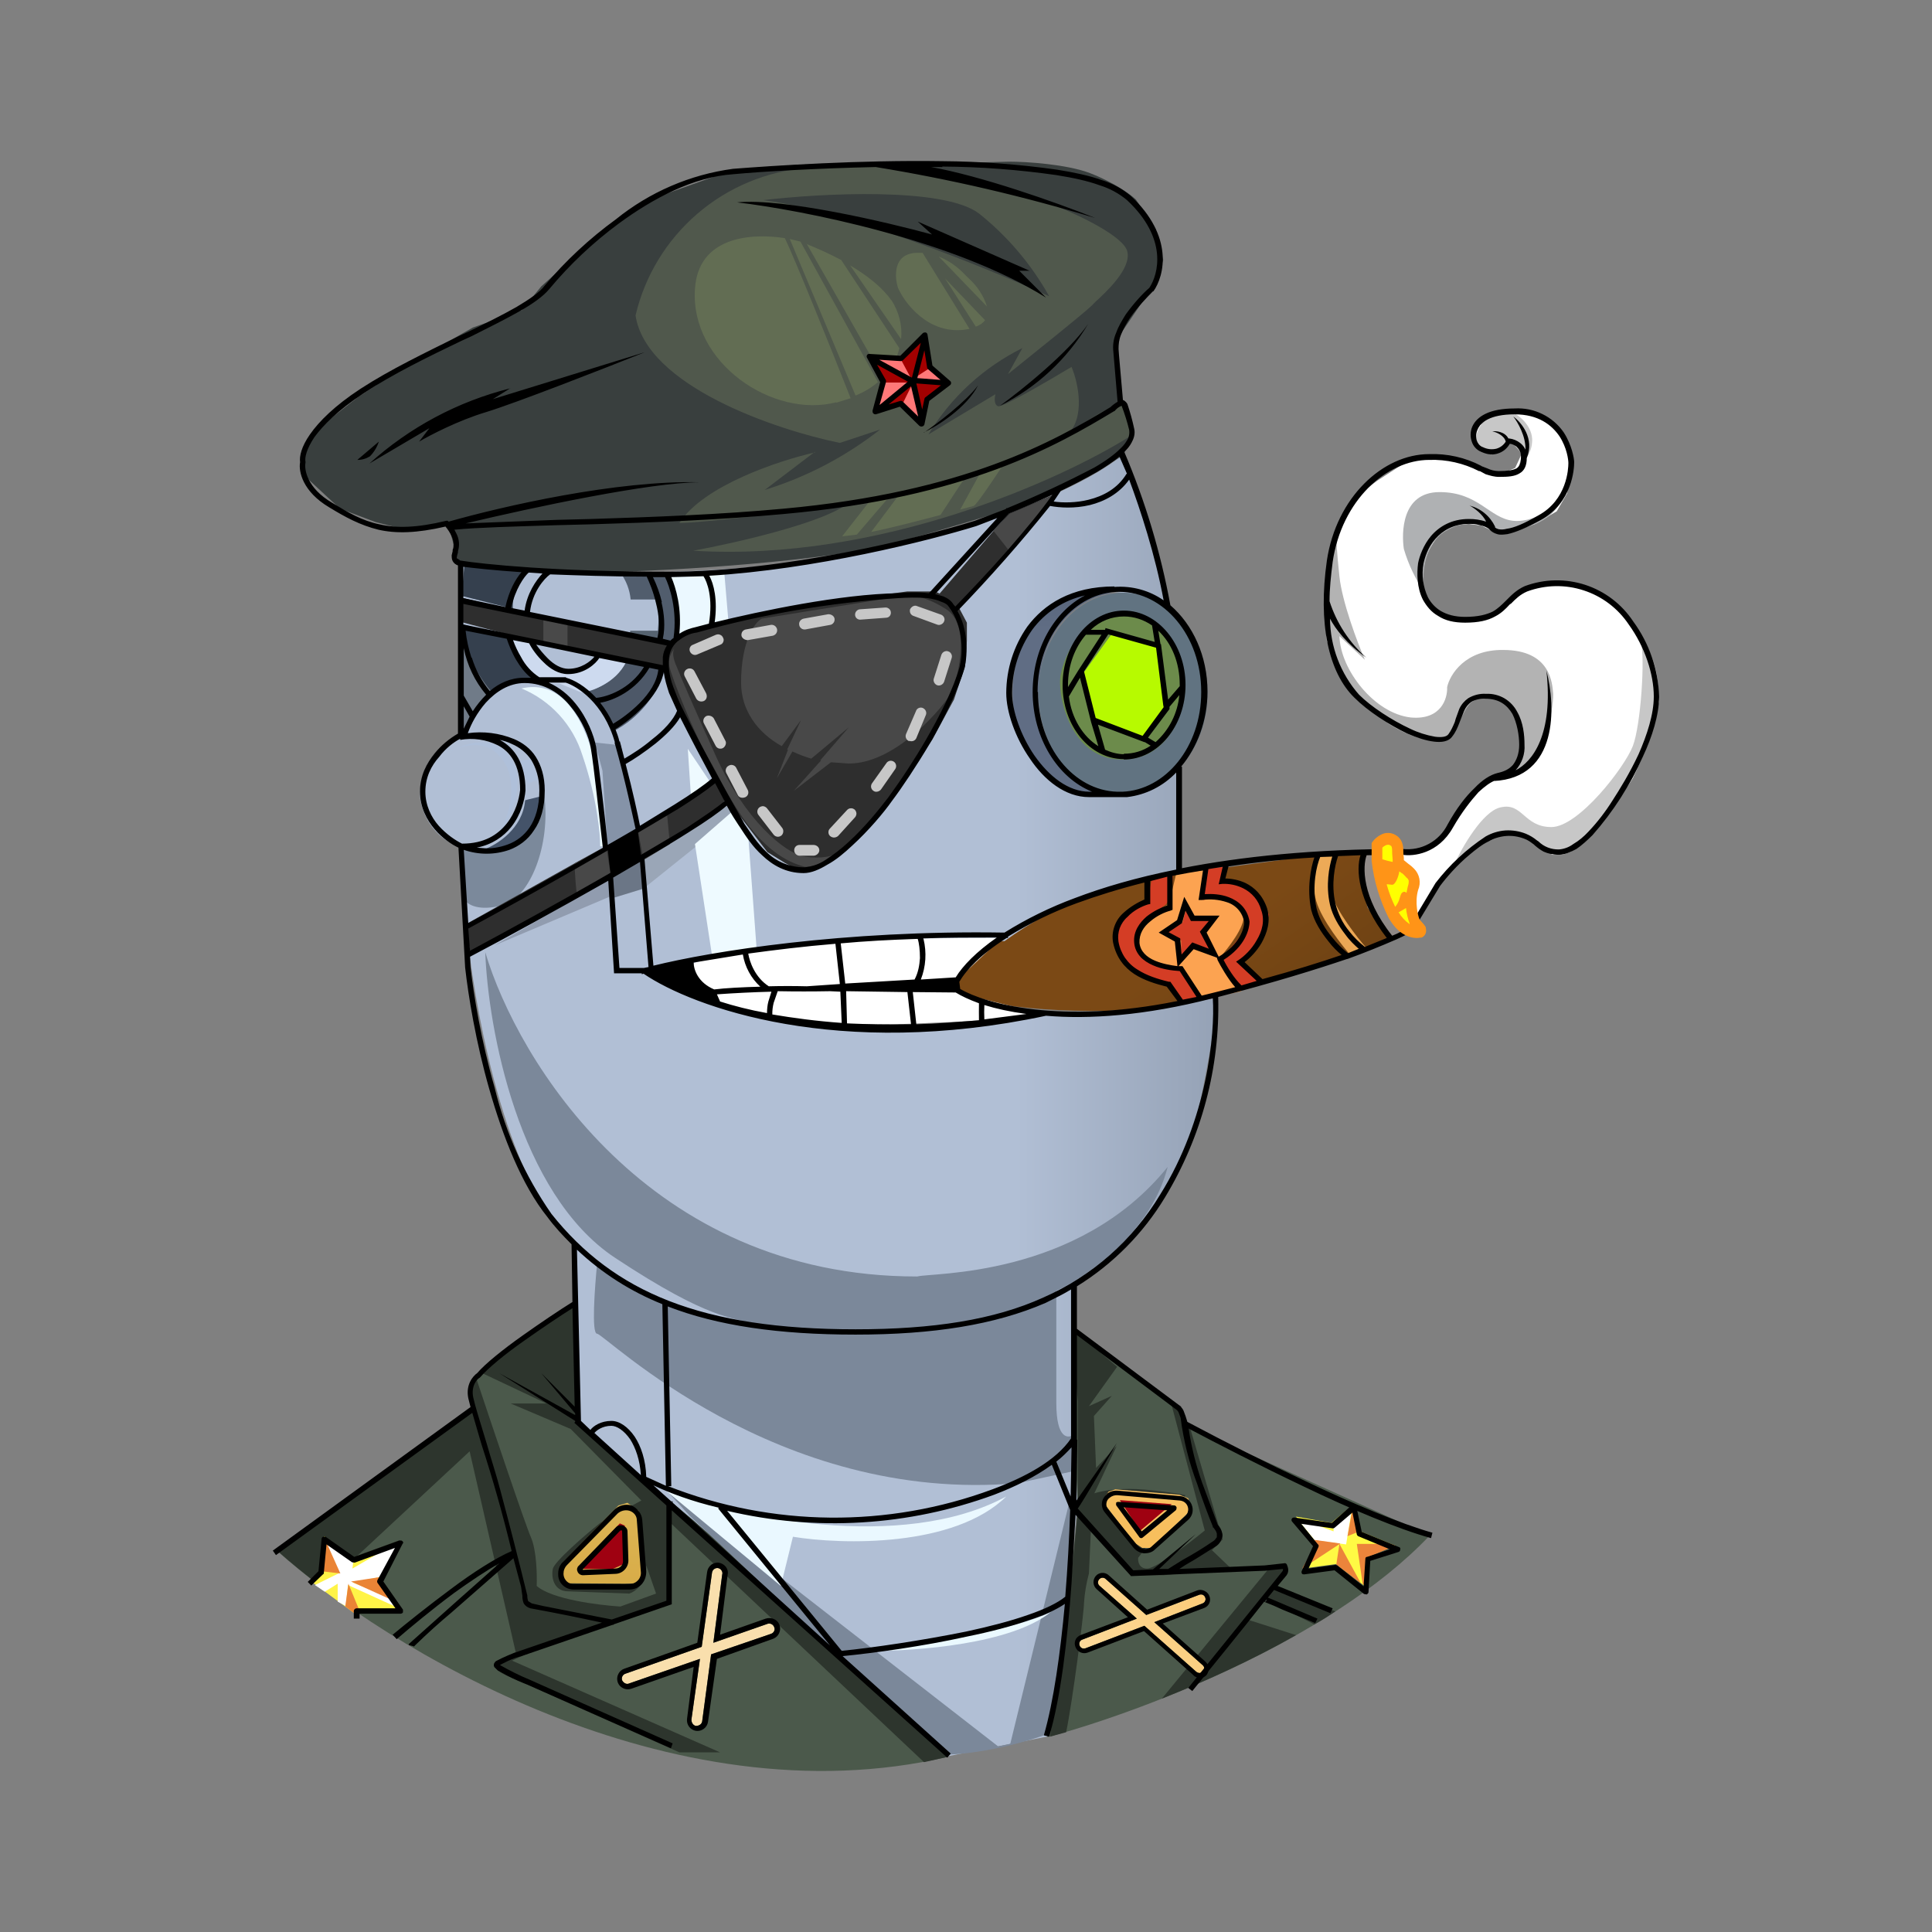 <svg width="24" height="24" viewBox="0 0 24 24" fill="none" xmlns="http://www.w3.org/2000/svg">
<rect x="0" y="0" width="24" height="24" fill="#808080" stroke="none"/>
<path d="M12.911 11.396C12.311 11.657 11.911 12.174 11.889 12.196V12.302C11.972 12.346 12.205 12.441 12.489 12.485C12.839 12.541 13.433 12.574 13.916 12.552C14.4 12.524 15.105 12.374 15.755 12.196C16.277 12.052 16.972 11.78 17.255 11.663C17.266 11.652 17.277 11.613 17.194 11.535C17.049 11.365 16.951 11.16 16.911 10.941C16.894 10.791 16.933 10.635 16.955 10.58H16.649C16.261 10.635 15.327 10.768 14.716 10.841C13.955 10.93 13.517 11.135 12.911 11.396Z" fill="url(#paint0_linear_364_11124)"/>
<path d="M14.989 10.807L14.611 10.852L14.522 11.23L14.306 11.341L14.183 11.524L14.128 11.73L14.217 11.952L14.461 12.024L14.661 12.052L14.739 12.18L14.906 12.424L15.422 12.313L15.222 12.074L15.156 11.891C15.256 11.78 15.461 11.518 15.45 11.374C15.444 11.23 15.278 11.174 15.194 11.163H14.939L14.989 10.807Z" fill="url(#paint1_linear_364_11124)"/>
<path d="M13.005 21.573L11.767 21.818L10.361 20.507L8.489 18.79L7.2 17.679V17.601L7.145 15.468C6.328 14.768 5.923 12.68 5.817 11.719L5.761 10.535C5.35 10.424 5.228 10.052 5.217 9.885C5.217 9.413 5.539 9.213 5.695 9.163V8.135L5.75 6.991C6.511 7.102 8.522 7.235 10.483 6.897C12.45 6.563 13.594 5.941 13.916 5.674L14.294 6.602L14.533 7.574L14.172 7.391L13.828 7.352C13.662 7.343 13.496 7.368 13.341 7.425C13.185 7.483 13.044 7.572 12.924 7.686C12.804 7.801 12.709 7.939 12.645 8.091C12.58 8.244 12.548 8.408 12.55 8.574C12.55 9.308 13.089 9.669 13.206 9.752C13.316 9.83 13.366 9.83 13.916 9.83C14.361 9.83 14.583 9.646 14.65 9.552V10.83C13.866 10.932 13.119 11.228 12.478 11.691H11.011C10.1 11.674 8.956 11.885 8.506 11.996C8.617 12.135 8.839 12.424 8.839 12.441C9.933 12.957 12.072 12.735 13.005 12.563C13.689 12.613 14.705 12.469 15.122 12.396C15.111 12.652 14.977 13.363 14.911 13.685C14.725 14.463 14.3 15.162 13.694 15.685L13.333 15.929L13.383 18.69L13.206 20.507L13.005 21.573Z" fill="url(#paint2_linear_364_11124)"/>
<path d="M3.445 19.268C4.778 20.457 8.311 22.634 11.778 21.823L8.85 19.09L8.017 18.385L7.195 17.663L7.156 16.185L6.434 16.701L5.889 17.124C5.858 17.177 5.842 17.237 5.842 17.299C5.842 17.36 5.858 17.421 5.889 17.474L5.128 18.046L3.45 19.268H3.445ZM13.35 16.529V17.857L13.389 18.746L13.194 20.69L13.011 21.579C14.066 21.301 16.5 20.407 17.761 19.074L14.766 17.724L14.7 17.568L13.35 16.529Z" fill="#4B594B"/>
<path d="M4.012 19.724L5.834 18.029L6.406 20.523C6.322 20.562 6.156 20.657 6.156 20.707C6.156 20.762 6.322 20.829 6.406 20.862L8.439 21.768H8.944L6.361 20.629L6.745 20.451L8.322 19.896V18.912L11.478 21.89L11.778 21.823L9.467 19.668L8.617 18.89L8.022 18.39L7.195 17.657L7.161 16.329L7.156 16.19L6.434 16.701L5.978 17.052L6.789 17.435H6.345L7.089 17.751L7.967 18.64L7.456 18.918C7.267 19.068 6.884 19.401 6.867 19.49C6.845 19.601 6.884 19.768 7.056 19.768L7.817 19.796C7.889 19.773 8.039 19.668 8.028 19.446L8.15 19.796L7.706 19.957C7.439 19.94 6.856 19.868 6.667 19.701C6.672 19.568 6.667 19.262 6.595 19.096C6.522 18.929 6.111 17.707 5.917 17.124C5.878 17.172 5.853 17.229 5.845 17.29C5.845 17.346 5.85 17.407 5.889 17.474L5.806 17.535C5.778 17.563 5.745 17.59 5.706 17.613L5.128 18.046L3.45 19.268C3.606 19.407 3.795 19.562 4.006 19.724H4.012ZM13.233 20.296L13.255 20.14L13.383 18.835V18.779L13.389 18.746V17.407L13.35 16.974V16.529L13.377 16.552L13.877 16.979L13.527 17.468L13.811 17.34L13.589 17.59L13.616 18.235L13.872 17.962L13.594 18.551C13.639 18.535 13.789 18.496 14.027 18.496C14.261 18.496 14.594 18.546 14.727 18.574L14.139 19.351C14.133 19.396 14.15 19.49 14.255 19.485C14.366 19.479 14.777 19.168 14.966 19.012L14.555 17.457L14.7 17.568L14.766 17.724L14.783 17.735L15.189 19.124L15.055 19.257L15.294 19.485L14.455 19.568H14.094L13.555 18.935L13.527 19.546C13.495 19.666 13.474 19.788 13.466 19.912C13.466 20.035 13.322 21.146 13.244 21.518L13.044 21.573L13.122 21.046L13.194 20.69L13.233 20.296ZM16.1 20.312C15.544 20.629 14.961 20.89 14.433 21.101L15.794 19.446L15.994 19.468L15.794 19.707L16.588 20.018C16.505 20.073 16.422 20.129 16.327 20.179L15.716 19.868L15.494 20.118L16.1 20.312Z" fill="#2D352D"/>
<path d="M7.517 7.113C6.45 7.141 5.85 7.024 5.689 6.958L5.612 6.68L5.573 6.524L5.039 6.58L4.667 6.486L4.223 6.319L3.762 5.891V5.591L3.995 5.286L4.451 4.93L5.073 4.525L5.873 4.069L6.484 3.852L6.723 3.558L7.189 3.141L7.628 2.764L8.211 2.43L8.923 2.175L9.422 2.08L10.034 2.041H11.328L12.533 2.008C12.755 2.008 13.255 2.041 13.544 2.152C13.833 2.264 14.044 2.414 14.111 2.48L14.355 2.841L14.45 3.23L14.355 3.508L13.894 4.186V4.974L13.994 5.13L14.061 5.424L13.955 5.652C13.733 5.797 13.206 6.113 12.872 6.224C12.45 6.358 11.75 6.569 11.117 6.747C10.478 6.924 8.856 7.074 7.517 7.108V7.113Z" fill="#393F3E"/>
<path d="M14.089 19.168L13.711 18.668V18.613L13.772 18.529L13.855 18.501L14.65 18.568L14.761 18.613L14.783 18.696L14.755 18.796L14.477 19.062L14.3 19.229H14.189L14.089 19.163V19.168Z" fill="url(#paint3_linear_364_11124)"/>
<path d="M7.683 18.701L6.994 19.407L6.956 19.557L7.033 19.668L7.761 19.673L7.917 19.668L8.005 19.518L7.933 18.768L7.794 18.668L7.683 18.701Z" fill="url(#paint4_linear_364_11124)"/>
<path d="M7.7 18.924L7.217 19.435L7.2 19.479L7.261 19.49H7.611L7.761 19.424L7.778 19.323L7.761 18.951L7.7 18.924Z" fill="#9F0111"/>
<path d="M8.978 19.557C8.98 19.548 8.979 19.539 8.977 19.53C8.975 19.522 8.972 19.514 8.967 19.506C8.961 19.499 8.955 19.493 8.947 19.488C8.94 19.483 8.931 19.48 8.922 19.479C8.914 19.477 8.905 19.478 8.896 19.48C8.887 19.482 8.879 19.485 8.872 19.49C8.864 19.496 8.858 19.502 8.854 19.51C8.849 19.517 8.846 19.526 8.845 19.535L8.717 20.457L7.772 20.79C7.734 20.801 7.717 20.84 7.728 20.873C7.745 20.907 7.784 20.929 7.817 20.912L8.695 20.607L8.589 21.362C8.589 21.401 8.611 21.434 8.645 21.44C8.684 21.44 8.717 21.418 8.722 21.384L8.833 20.551L9.578 20.296C9.611 20.285 9.633 20.246 9.617 20.212C9.614 20.204 9.609 20.196 9.603 20.189C9.597 20.183 9.589 20.177 9.581 20.174C9.572 20.17 9.563 20.168 9.554 20.168C9.545 20.168 9.536 20.17 9.528 20.174L8.861 20.407L8.972 19.551L8.978 19.557Z" fill="url(#paint5_linear_364_11124)"/>
<path d="M8.928 19.412C9.001 19.424 9.056 19.49 9.039 19.562L8.945 20.307L9.512 20.107C9.584 20.085 9.662 20.118 9.684 20.19C9.695 20.223 9.693 20.258 9.678 20.289C9.664 20.32 9.638 20.344 9.606 20.357L8.906 20.607L8.795 21.39C8.79 21.424 8.771 21.456 8.743 21.476C8.715 21.497 8.68 21.506 8.645 21.501C8.612 21.496 8.582 21.478 8.561 21.451C8.54 21.424 8.531 21.39 8.534 21.357L8.617 20.707L7.84 20.979C7.806 20.99 7.77 20.987 7.739 20.971C7.708 20.956 7.684 20.929 7.673 20.896C7.662 20.862 7.665 20.826 7.681 20.795C7.696 20.764 7.723 20.74 7.756 20.729L8.662 20.407L8.784 19.529C8.786 19.512 8.792 19.495 8.8 19.479C8.809 19.464 8.821 19.45 8.834 19.439C8.848 19.428 8.864 19.421 8.881 19.416C8.899 19.411 8.916 19.41 8.934 19.412H8.928ZM8.717 20.457L7.773 20.79C7.734 20.801 7.717 20.84 7.728 20.873C7.745 20.907 7.784 20.929 7.817 20.912L8.695 20.607L8.589 21.362C8.589 21.401 8.612 21.434 8.645 21.44C8.684 21.44 8.717 21.418 8.723 21.384L8.834 20.551L9.578 20.296C9.612 20.285 9.634 20.246 9.617 20.212C9.614 20.204 9.609 20.196 9.603 20.189C9.597 20.183 9.589 20.177 9.581 20.174C9.573 20.17 9.564 20.168 9.555 20.168C9.546 20.168 9.537 20.17 9.528 20.174L8.862 20.407L8.973 19.551C8.974 19.535 8.97 19.518 8.959 19.504C8.949 19.491 8.934 19.482 8.917 19.479C8.9 19.477 8.884 19.482 8.87 19.493C8.857 19.503 8.848 19.518 8.845 19.535L8.717 20.457Z" fill="black"/>
<path d="M13.444 20.368C13.437 20.37 13.431 20.374 13.425 20.379C13.42 20.384 13.415 20.39 13.412 20.397C13.409 20.404 13.408 20.411 13.407 20.418C13.407 20.426 13.408 20.433 13.411 20.44C13.413 20.448 13.417 20.455 13.423 20.461C13.428 20.467 13.435 20.471 13.442 20.475C13.45 20.478 13.458 20.479 13.466 20.479C13.474 20.479 13.482 20.477 13.489 20.474L14.216 20.196L14.861 20.768C14.889 20.79 14.922 20.785 14.944 20.768C14.95 20.762 14.954 20.756 14.957 20.748C14.96 20.741 14.961 20.733 14.96 20.725C14.96 20.717 14.957 20.709 14.954 20.702C14.95 20.695 14.945 20.689 14.939 20.684L14.339 20.151L14.939 19.918C14.946 19.915 14.952 19.912 14.957 19.907C14.963 19.902 14.967 19.896 14.97 19.889C14.974 19.882 14.975 19.875 14.976 19.867C14.976 19.86 14.975 19.853 14.972 19.846C14.97 19.838 14.966 19.831 14.96 19.825C14.955 19.819 14.948 19.814 14.941 19.811C14.933 19.808 14.925 19.806 14.917 19.807C14.909 19.807 14.901 19.809 14.894 19.812L14.239 20.062L13.739 19.618C13.733 19.612 13.727 19.607 13.72 19.604C13.713 19.601 13.705 19.599 13.697 19.599C13.689 19.599 13.681 19.601 13.674 19.604C13.667 19.607 13.661 19.612 13.655 19.618C13.65 19.623 13.646 19.63 13.643 19.638C13.64 19.645 13.639 19.653 13.639 19.661C13.64 19.669 13.642 19.676 13.646 19.683C13.649 19.69 13.655 19.697 13.661 19.701L14.122 20.107L13.444 20.368Z" fill="url(#paint6_linear_364_11124)"/>
<path d="M13.361 20.462C13.355 20.449 13.351 20.433 13.351 20.418C13.351 20.403 13.353 20.388 13.359 20.374C13.365 20.36 13.373 20.347 13.384 20.337C13.395 20.326 13.408 20.318 13.422 20.312L14.011 20.09L13.622 19.74C13.6 19.72 13.586 19.692 13.584 19.662C13.582 19.632 13.592 19.602 13.611 19.579C13.621 19.567 13.633 19.557 13.648 19.55C13.662 19.543 13.677 19.539 13.693 19.539C13.709 19.538 13.724 19.541 13.739 19.547C13.754 19.553 13.767 19.562 13.778 19.573L14.25 19.996L14.872 19.757C14.927 19.735 15 19.768 15.022 19.823C15.028 19.837 15.032 19.852 15.032 19.867C15.032 19.883 15.03 19.898 15.024 19.912C15.018 19.926 15.009 19.939 14.999 19.949C14.988 19.96 14.975 19.968 14.961 19.974L14.444 20.168L14.972 20.64C15.022 20.684 15.027 20.751 14.989 20.807C14.978 20.819 14.965 20.828 14.951 20.835C14.937 20.841 14.921 20.844 14.905 20.844C14.889 20.844 14.874 20.841 14.86 20.835C14.845 20.828 14.832 20.819 14.822 20.807L14.211 20.262L13.511 20.529C13.482 20.54 13.45 20.539 13.422 20.526C13.394 20.514 13.372 20.491 13.361 20.462ZM14.216 20.196L14.861 20.768C14.889 20.79 14.922 20.785 14.944 20.768C14.95 20.762 14.954 20.756 14.957 20.748C14.96 20.741 14.961 20.733 14.96 20.725C14.96 20.717 14.957 20.709 14.954 20.702C14.95 20.695 14.945 20.689 14.939 20.684L14.339 20.151L14.939 19.918C14.946 19.915 14.952 19.912 14.957 19.907C14.963 19.902 14.967 19.896 14.97 19.889C14.974 19.882 14.975 19.875 14.976 19.867C14.976 19.86 14.975 19.853 14.972 19.846C14.97 19.838 14.966 19.831 14.96 19.825C14.955 19.819 14.948 19.814 14.941 19.811C14.933 19.808 14.925 19.806 14.917 19.807C14.909 19.807 14.901 19.809 14.894 19.812L14.239 20.062L13.739 19.618C13.733 19.612 13.727 19.607 13.72 19.604C13.713 19.601 13.705 19.599 13.697 19.599C13.689 19.599 13.681 19.601 13.674 19.604C13.667 19.607 13.661 19.612 13.655 19.618C13.65 19.623 13.646 19.63 13.643 19.638C13.64 19.645 13.639 19.653 13.639 19.661C13.64 19.669 13.642 19.676 13.646 19.683C13.649 19.69 13.655 19.697 13.661 19.701L14.122 20.107L13.444 20.368C13.437 20.37 13.431 20.374 13.425 20.379C13.42 20.384 13.415 20.39 13.412 20.397C13.409 20.404 13.408 20.411 13.407 20.418C13.407 20.426 13.408 20.433 13.411 20.44C13.413 20.448 13.417 20.455 13.423 20.461C13.428 20.467 13.435 20.471 13.442 20.475C13.45 20.478 13.457 20.479 13.466 20.479C13.474 20.479 13.482 20.477 13.489 20.474L14.216 20.196Z" fill="black"/>
<path d="M14.555 18.685L13.911 18.635L14.161 19.018L14.555 18.685Z" fill="#9F0111"/>
<path d="M11.389 15.857C8.056 15.857 6.428 13.174 6.028 11.829C6.062 12.768 6.439 14.829 7.639 15.624C8.834 16.413 9.089 16.357 9.456 16.468C8.967 16.413 7.878 16.174 7.417 15.702C7.389 15.99 7.345 16.568 7.417 16.568C7.512 16.568 9.639 18.69 12.645 18.424L13.345 18.273V17.818C13.272 17.874 13.122 17.885 13.122 17.429V16.035C13.5 15.863 14.3 15.313 14.505 14.496C13.389 15.879 11.561 15.807 11.395 15.857H11.389Z" fill="#7B889A"/>
<path d="M12.4 21.695L8.206 18.435L8.572 18.835L10.611 20.751L11.789 21.796C12.289 21.773 12.811 21.618 13.011 21.54C13.233 20.901 13.327 19.19 13.344 18.413L12.55 21.662L12.4 21.695Z" fill="#7B889A"/>
<path d="M10.833 20.507C11.411 20.435 12.655 20.24 13.055 20.023C12.572 20.423 11.372 20.512 10.833 20.507Z" fill="#EAF9FF"/>
<path d="M12.5 18.59C11.189 19.296 9.134 18.835 8.273 18.518L9.7 19.701L9.85 19.09C10.461 19.19 11.856 19.224 12.5 18.59Z" fill="#EAF8FF"/>
<path d="M6.239 11.246C5.945 11.324 5.812 11.235 5.778 11.185L5.728 10.519L6.139 10.574C6.567 10.552 6.728 10.107 6.762 9.891C6.839 10.48 6.595 11.152 6.239 11.246Z" fill="#7B899B"/>
<path d="M5.522 9.385C5.53 9.38 5.537 9.374 5.545 9.369C5.739 9.241 6.134 9.091 6.339 9.413C6.55 9.746 6.339 10.174 6.2 10.341C6.311 10.174 6.478 9.68 6.2 9.385C5.995 9.163 5.689 9.274 5.545 9.369L5.522 9.385ZM6.556 9.735L6.45 9.457L6.589 9.43C6.617 9.469 6.661 9.619 6.678 9.685L6.556 9.735Z" fill="#AFC0DA"/>
<path d="M6.723 9.891L6.523 9.941C6.495 10.291 6.173 10.496 6.011 10.552C6.65 10.585 6.75 10.124 6.723 9.885V9.891Z" fill="#445369"/>
<path d="M7.234 9.38C7.176 9.195 7.079 9.025 6.948 8.882C6.817 8.739 6.657 8.626 6.478 8.552C7.3 8.363 7.512 9.78 7.512 10.513H7.456C7.456 10.357 7.417 9.913 7.234 9.38Z" fill="#EBFAFF"/>
<path d="M7.583 10.913L6.139 11.746L7.583 11.135V10.913Z" fill="#919CAF"/>
<path d="M8.012 11.024L7.978 10.68C8.273 10.535 8.795 10.124 9.017 9.941L9.134 10.124L8.012 11.024Z" fill="#9AA6B7"/>
<path d="M8.85 11.902L8.633 10.485L9.117 10.063L9.289 10.307L9.4 11.802L8.844 11.902H8.85ZM8.833 9.724L8.583 9.891L8.544 9.302L8.828 9.724H8.833Z" fill="#EEFAFF"/>
<path d="M7.711 9.258L7.389 9.224L7.484 9.574L7.545 10.507L7.928 10.307L7.711 9.252V9.258Z" fill="#8593A8"/>
<path d="M7.589 11.163L7.562 10.919L7.95 10.696L8.023 11.03L7.589 11.163Z" fill="#6B7686"/>
<path d="M8.189 7.835H7.828V7.93L8.167 7.985C8.184 7.985 8.189 7.885 8.189 7.835Z" fill="#566370"/>
<path d="M7.778 8.213C7.65 8.463 7.384 8.58 7.267 8.596C7.295 8.596 7.545 8.846 7.628 9.08C7.78 9 7.914 8.89 8.023 8.757C8.131 8.625 8.213 8.472 8.261 8.308L8.095 8.28L7.778 8.213Z" fill="#4D5868"/>
<path d="M7.834 7.447C7.823 7.326 7.778 7.21 7.706 7.113H8.317C8.4 7.247 8.4 7.68 8.395 7.88L8.328 7.991H8.161L8.2 7.447H7.834Z" fill="#515D6D"/>
<path d="M6.639 8.419C6.472 8.308 6.367 8.019 6.339 7.885L6.639 7.963C6.695 8.085 6.861 8.324 7.028 8.335C7.195 8.346 7.35 8.219 7.4 8.152L7.778 8.224C7.645 8.491 7.35 8.585 7.222 8.602L6.95 8.491H6.745L6.634 8.419H6.639Z" fill="#CDDAEF"/>
<path d="M8.989 7.085L8.306 7.141L8.389 7.524V7.902L8.717 7.791L9.05 7.735L8.995 7.085H8.989Z" fill="#EBF8FF"/>
<path d="M10.128 5.619C9.683 5.719 8.739 6.03 8.439 6.497C8.717 6.497 9.933 6.347 10.505 6.274C10.161 6.513 9.1 6.752 8.611 6.841C10.928 6.985 13.194 5.952 14.039 5.419C14.05 5.33 14.039 5.13 13.955 5.047C13.866 4.969 13.444 5.263 13.239 5.419C13.494 5.208 13.394 4.752 13.311 4.558C13.033 4.724 12.455 5.063 12.4 5.047C12.344 5.03 12.355 4.936 12.366 4.897L11.533 5.397C11.812 4.936 12.217 4.564 12.7 4.324L12.522 4.647C12.833 4.397 13.478 3.88 13.561 3.797L13.605 3.752C13.744 3.625 14.05 3.341 14.005 3.13C13.972 2.941 13.394 2.669 13.116 2.558C12.672 2.352 11.444 1.964 10.028 2.086C9.524 2.126 9.046 2.326 8.663 2.655C8.279 2.985 8.01 3.427 7.895 3.919C8.028 4.797 9.644 5.341 10.433 5.502L10.933 5.336C10.505 5.671 10.02 5.926 9.5 6.086L10.122 5.613L10.128 5.619ZM9.483 2.486C10.189 2.402 11.722 2.319 12.161 2.652C12.516 2.935 12.812 3.284 13.033 3.68C12.267 3.33 10.478 2.608 9.478 2.486H9.483Z" fill="#50584C"/>
<path d="M11.072 3.725C11.167 3.875 11.211 4.041 11.194 4.213L10.561 3.297C10.767 3.419 10.961 3.569 11.072 3.73V3.725ZM10.017 3.03C10.139 3.08 10.294 3.147 10.45 3.23L11.172 4.325C11.145 4.452 11.072 4.58 10.967 4.686L10.022 3.03H10.017ZM9.944 3.002L10.906 4.747C10.828 4.813 10.739 4.869 10.628 4.913L9.811 2.969L9.928 2.997L9.944 3.002ZM10.389 5.002L10.567 4.947C10.3 4.269 9.872 3.213 9.75 2.958C9.311 2.891 8.672 2.947 8.633 3.591C8.572 4.513 9.606 5.202 10.389 4.997V5.002ZM11.383 3.141H11.461L12.044 4.086L11.972 4.097C11.528 4.147 11.239 3.769 11.155 3.575C11.111 3.436 11.094 3.152 11.383 3.141ZM12.233 3.98C12.211 4.013 12.178 4.036 12.122 4.058L11.739 3.458L12.239 3.98H12.233ZM11.661 3.186L12.261 3.808C12.219 3.675 12.142 3.557 12.039 3.463C12.02 3.445 12.001 3.427 11.983 3.408C11.893 3.312 11.783 3.236 11.661 3.186ZM11.194 6.113L12 5.913L11.683 6.397C11.433 6.463 11.1 6.552 10.822 6.608L11.194 6.113ZM12.178 5.874L11.928 6.33L12.094 6.285C12.122 6.285 12.333 5.969 12.439 5.808L12.178 5.874ZM11.067 6.147L10.644 6.641L10.461 6.663L10.817 6.208L11.061 6.147H11.067Z" fill="#626D53"/>
<path d="M11.489 4.191L11.167 4.452L10.811 4.43L10.961 4.724L10.922 5.074L11.178 5.019L11.422 5.224L11.444 5.18C11.466 5.113 11.517 4.98 11.528 4.974C11.539 4.974 11.672 4.824 11.739 4.752L11.561 4.602L11.489 4.191Z" fill="#A30000"/>
<path d="M10.839 4.43L11.178 4.441L11.339 4.741L10.839 4.43ZM11.761 4.747L11.572 4.558L11.339 4.708L11.761 4.747ZM10.911 5.069C10.905 5.058 10.955 4.847 10.983 4.752H11.316L10.911 5.069ZM11.339 4.758L11.45 5.241L11.211 5.019L11.339 4.758Z" fill="#FF7878"/>
<path fill-rule="evenodd" clip-rule="evenodd" d="M11.522 4.158C11.521 4.152 11.519 4.146 11.515 4.141C11.511 4.136 11.506 4.132 11.5 4.13C11.483 4.13 11.472 4.13 11.461 4.141L11.184 4.419L10.806 4.397C10.8 4.395 10.793 4.396 10.787 4.398C10.781 4.4 10.776 4.403 10.772 4.408C10.768 4.414 10.766 4.42 10.766 4.427C10.766 4.434 10.768 4.441 10.772 4.447L10.784 4.469L10.934 4.747L10.839 5.102C10.839 5.113 10.839 5.13 10.85 5.136C10.856 5.147 10.872 5.147 10.883 5.147L10.895 5.141H10.9L11.178 5.052L11.422 5.291C11.433 5.297 11.445 5.302 11.456 5.297C11.467 5.297 11.478 5.286 11.483 5.274L11.544 4.98L11.8 4.786C11.805 4.783 11.808 4.778 11.811 4.774C11.814 4.769 11.815 4.763 11.815 4.758C11.815 4.752 11.814 4.747 11.811 4.742C11.808 4.737 11.805 4.733 11.8 4.73L11.583 4.541L11.522 4.158ZM11.184 4.98L11.039 5.024L11.317 4.797L11.406 5.174L11.217 4.991C11.213 4.986 11.208 4.983 11.202 4.981C11.196 4.979 11.19 4.979 11.184 4.98ZM11.483 4.958L11.456 5.086L11.383 4.763L11.689 4.786L11.495 4.936C11.488 4.941 11.484 4.949 11.483 4.958ZM11.683 4.719L11.528 4.586C11.521 4.58 11.517 4.572 11.517 4.563L11.483 4.352L11.395 4.697L11.683 4.719ZM10.928 5.03L11.278 4.741L10.895 4.53L11.006 4.724V4.747L10.928 5.024V5.03ZM11.439 4.258L11.217 4.475C11.213 4.478 11.209 4.481 11.204 4.483C11.199 4.485 11.194 4.486 11.189 4.486L10.922 4.469L11.328 4.691L11.439 4.258Z" fill="black"/>
<path d="M16.544 18.918L16.099 18.84L16.349 19.163L16.188 19.485L16.599 19.429L16.972 19.718L16.994 19.335L17.333 19.201L16.888 19.018L16.816 18.685L16.538 18.918H16.544Z" fill="#FFFA44"/>
<path d="M16.566 19.023L16.111 18.857L16.333 19.135L16.722 19.185L16.8 18.707L16.566 18.918V19.023Z" fill="white"/>
<path d="M16.65 19.174L16.177 19.485L16.344 19.19L16.328 19.129L16.65 19.174ZM16.739 19.085L16.811 18.69L16.9 19.018L16.733 19.085H16.739Z" fill="#EC843B"/>
<path d="M16.6 19.435L16.639 19.179L16.905 19.668L16.6 19.435ZM17.277 19.179H16.855L16.927 19.673L16.966 19.707L17 19.34L17.333 19.201L17.277 19.179Z" fill="#EC843B"/>
<path d="M4.439 20.068L3.85 19.634L3.983 19.512L4.028 19.085L4.389 19.351L4.961 19.14L4.711 19.612L4.944 19.99H4.439V20.068Z" fill="#FFF447"/>
<path d="M4.217 19.54L4.023 19.096L4.395 19.351L4.378 19.485L4.978 19.135L4.723 19.59L4.378 19.657L4.878 19.857L4.934 19.968L4.323 19.69L4.295 19.951L4.195 19.896V19.673L4.034 19.773L3.912 19.69L4.217 19.54Z" fill="white"/>
<path d="M4.228 19.546L3.989 19.518L4.028 19.101L4.228 19.546ZM4.728 19.59L4.361 19.646L4.889 19.885C4.9 19.89 4.784 19.712 4.723 19.618V19.59H4.728ZM4.289 19.957L4.328 19.673L4.456 19.985L4.439 20.068L4.289 19.957Z" fill="#EA8436"/>
<path d="M5.778 6.985L6.511 7.063C6.456 7.163 6.356 7.408 6.372 7.563L5.734 7.402L5.772 6.985H5.778ZM5.722 7.752C5.75 7.863 5.817 8.124 5.889 8.28C5.972 8.446 6.072 8.574 6.111 8.619C6.183 8.541 6.389 8.396 6.667 8.458C6.503 8.311 6.39 8.117 6.345 7.902C6.317 7.902 5.922 7.802 5.728 7.752H5.722Z" fill="#35404E"/>
<path d="M6.123 8.613C5.925 8.385 5.786 8.112 5.717 7.819L5.695 8.596L5.717 9.141H5.795L5.917 8.852L6.123 8.613Z" fill="#707B88"/>
<path d="M8.3 8.002C7.989 7.963 6.456 7.597 5.728 7.424L5.7 7.719L6.556 7.947L7.661 8.191L8.272 8.302L8.439 8.785L8.889 9.685L8.3 10.085L7.189 10.696L5.8 11.474V11.563L5.845 11.863L7.311 11.046L7.983 10.668L8.722 10.207L8.95 10.019L9.022 9.919L9.533 10.585L9.75 10.719C9.8 10.746 9.894 10.802 9.917 10.802H10.083L10.416 10.635L10.778 10.28L11.111 9.852L11.583 9.185L11.85 8.691L11.989 8.274L12.011 7.958V7.735L11.905 7.535L12.694 6.658L13.111 6.136L12.527 6.38L11.672 7.374L11.616 7.347H11.272L10.811 7.408L8.883 7.747C8.467 7.824 8.322 7.952 8.3 8.008V8.002Z" fill="#2E2E2E"/>
<path d="M6.75 7.991V7.669L7.05 7.758V8.052L6.75 7.991Z" fill="#494949"/>
<path d="M9.206 8.48C9.206 7.974 9.372 7.735 9.461 7.685L11.183 7.408C11.25 7.38 11.461 7.38 11.755 7.569C12.044 7.752 11.922 8.341 11.822 8.608C11.622 8.902 11.083 9.485 10.544 9.485L10.322 9.469L9.861 9.824L10.2 9.446H10.189L10.544 9.035L10.078 9.424C9.998 9.401 9.92 9.371 9.844 9.335L9.65 9.669L9.789 9.313H9.778L9.95 8.946L9.711 9.269C9.411 9.102 9.206 8.824 9.206 8.48ZM12.544 6.852L12.339 6.591L12.544 6.38L13.111 6.141L12.544 6.852Z" fill="#484848"/>
<path d="M7.589 10.902L7.545 10.502L7.922 10.319L7.972 10.691L7.584 10.902H7.589Z" fill="black"/>
<path d="M7.139 10.724C7.139 10.857 7.161 11.118 7.172 11.135L7.589 10.896L7.533 10.524L7.139 10.724ZM7.994 10.685L7.922 10.296L8.283 10.08L8.322 10.485L7.994 10.685ZM8.316 8.28C8.308 8.238 8.31 8.195 8.323 8.154C8.335 8.113 8.358 8.076 8.389 8.046C8.333 8.091 8.377 8.219 8.405 8.28C8.45 8.396 8.622 8.791 8.9 9.408C9.25 10.174 9.744 10.602 10 10.641C10.205 10.674 10.355 10.63 10.405 10.602C10.227 10.746 10.061 10.768 10 10.768C9.333 10.602 8.977 9.713 8.816 9.446C8.65 9.18 8.344 8.419 8.316 8.28Z" fill="#484848"/>
<path d="M11.728 7.719C11.716 7.752 11.672 7.774 11.639 7.758L11.35 7.652C11.341 7.65 11.334 7.645 11.327 7.64C11.32 7.634 11.314 7.627 11.31 7.62C11.306 7.612 11.304 7.603 11.303 7.595C11.302 7.586 11.303 7.577 11.305 7.569C11.322 7.535 11.361 7.513 11.394 7.53L11.689 7.635C11.722 7.647 11.744 7.685 11.728 7.719ZM11.005 7.674C11.044 7.674 11.072 7.641 11.066 7.602C11.064 7.585 11.055 7.57 11.041 7.56C11.028 7.55 11.011 7.545 10.994 7.547L10.683 7.569C10.666 7.57 10.651 7.578 10.64 7.59C10.628 7.602 10.622 7.619 10.622 7.635C10.622 7.674 10.655 7.702 10.694 7.697L11.005 7.674ZM10.367 7.685C10.368 7.694 10.368 7.703 10.366 7.712C10.364 7.721 10.36 7.729 10.355 7.736C10.35 7.743 10.343 7.749 10.336 7.754C10.328 7.759 10.32 7.762 10.311 7.763L10.005 7.819C9.997 7.82 9.988 7.82 9.979 7.818C9.97 7.816 9.962 7.812 9.955 7.807C9.948 7.802 9.942 7.795 9.937 7.788C9.932 7.78 9.929 7.772 9.928 7.763C9.926 7.754 9.927 7.745 9.928 7.737C9.931 7.728 9.934 7.72 9.939 7.713C9.945 7.706 9.951 7.699 9.959 7.695C9.966 7.69 9.974 7.687 9.983 7.685L10.289 7.63C10.328 7.63 10.361 7.652 10.367 7.685ZM9.6 7.897C9.609 7.895 9.617 7.891 9.624 7.886C9.632 7.881 9.638 7.875 9.643 7.867C9.648 7.86 9.651 7.851 9.653 7.843C9.655 7.834 9.654 7.825 9.653 7.816C9.651 7.807 9.647 7.799 9.642 7.792C9.637 7.784 9.631 7.778 9.623 7.773C9.616 7.768 9.608 7.765 9.599 7.763C9.59 7.761 9.581 7.761 9.572 7.763L9.267 7.819C9.258 7.82 9.249 7.823 9.242 7.828C9.234 7.832 9.228 7.839 9.222 7.846C9.217 7.853 9.214 7.861 9.212 7.87C9.21 7.879 9.209 7.888 9.211 7.897C9.217 7.93 9.255 7.952 9.289 7.952L9.6 7.897ZM8.95 8.008C8.983 7.997 9 7.952 8.983 7.924C8.98 7.916 8.975 7.908 8.969 7.901C8.963 7.895 8.956 7.889 8.947 7.886C8.939 7.882 8.93 7.88 8.921 7.88C8.912 7.88 8.903 7.882 8.894 7.885L8.611 8.008C8.572 8.019 8.556 8.063 8.572 8.096C8.589 8.13 8.628 8.146 8.661 8.13L8.95 8.008ZM11.6 8.43C11.589 8.463 11.611 8.502 11.644 8.513C11.678 8.524 11.716 8.502 11.728 8.469L11.822 8.174C11.825 8.166 11.825 8.157 11.825 8.148C11.824 8.14 11.821 8.131 11.817 8.123C11.813 8.116 11.807 8.109 11.801 8.103C11.794 8.098 11.786 8.093 11.777 8.091C11.769 8.088 11.76 8.087 11.752 8.088C11.743 8.089 11.734 8.092 11.727 8.096C11.719 8.1 11.712 8.106 11.707 8.112C11.701 8.119 11.697 8.127 11.694 8.135L11.6 8.43ZM11.294 9.208C11.286 9.204 11.278 9.2 11.271 9.193C11.265 9.187 11.259 9.18 11.256 9.171C11.252 9.163 11.25 9.154 11.25 9.145C11.25 9.136 11.252 9.127 11.255 9.119L11.378 8.835C11.389 8.796 11.433 8.78 11.466 8.796C11.5 8.813 11.516 8.852 11.5 8.885L11.383 9.169C11.38 9.177 11.374 9.184 11.368 9.19C11.361 9.196 11.354 9.201 11.346 9.204C11.337 9.207 11.329 9.208 11.32 9.208C11.311 9.208 11.302 9.206 11.294 9.202V9.208ZM10.311 10.291C10.305 10.297 10.3 10.304 10.296 10.312C10.293 10.32 10.291 10.329 10.291 10.338C10.291 10.347 10.293 10.355 10.296 10.364C10.3 10.372 10.305 10.379 10.311 10.385C10.344 10.413 10.383 10.408 10.411 10.385L10.622 10.152C10.628 10.145 10.632 10.138 10.635 10.129C10.638 10.121 10.639 10.112 10.639 10.104C10.638 10.095 10.636 10.086 10.632 10.078C10.628 10.07 10.623 10.063 10.617 10.057C10.61 10.052 10.602 10.047 10.594 10.044C10.586 10.041 10.577 10.04 10.568 10.041C10.559 10.041 10.551 10.043 10.543 10.047C10.535 10.051 10.528 10.056 10.522 10.063L10.311 10.291ZM9.706 10.38C9.698 10.385 9.691 10.389 9.682 10.392C9.674 10.394 9.665 10.395 9.656 10.394C9.647 10.393 9.639 10.39 9.631 10.386C9.623 10.381 9.616 10.376 9.611 10.369L9.422 10.124C9.417 10.117 9.412 10.109 9.41 10.101C9.408 10.092 9.407 10.083 9.408 10.075C9.409 10.066 9.412 10.057 9.416 10.05C9.42 10.042 9.426 10.035 9.433 10.03C9.44 10.024 9.448 10.02 9.457 10.018C9.465 10.015 9.474 10.014 9.483 10.015C9.492 10.017 9.5 10.019 9.508 10.024C9.515 10.028 9.522 10.034 9.528 10.041L9.717 10.285C9.739 10.313 9.733 10.357 9.706 10.38ZM9.167 9.88C9.183 9.908 9.222 9.919 9.261 9.902C9.294 9.885 9.305 9.846 9.289 9.813L9.144 9.535C9.14 9.527 9.134 9.521 9.126 9.515C9.119 9.51 9.111 9.506 9.102 9.504C9.093 9.502 9.084 9.501 9.075 9.503C9.066 9.505 9.058 9.508 9.05 9.513C9.035 9.521 9.023 9.535 9.018 9.552C9.013 9.568 9.014 9.586 9.022 9.602L9.167 9.88ZM8.983 9.291C8.975 9.296 8.967 9.299 8.957 9.3C8.948 9.301 8.939 9.3 8.93 9.298C8.921 9.295 8.913 9.291 8.906 9.285C8.899 9.279 8.893 9.271 8.889 9.263L8.744 8.985C8.736 8.97 8.735 8.952 8.74 8.935C8.745 8.919 8.757 8.905 8.772 8.896C8.806 8.88 8.85 8.896 8.867 8.924L9.011 9.202C9.028 9.23 9.011 9.274 8.983 9.291ZM8.65 8.68C8.667 8.708 8.705 8.724 8.744 8.708C8.778 8.691 8.789 8.652 8.772 8.613L8.628 8.341C8.624 8.333 8.618 8.325 8.611 8.319C8.604 8.313 8.596 8.309 8.587 8.306C8.578 8.304 8.568 8.303 8.559 8.304C8.55 8.305 8.541 8.308 8.533 8.313C8.518 8.321 8.507 8.335 8.501 8.352C8.496 8.369 8.498 8.387 8.506 8.402L8.65 8.68ZM9.866 10.563C9.866 10.524 9.894 10.496 9.933 10.496H10.105C10.144 10.496 10.178 10.524 10.178 10.563C10.178 10.596 10.144 10.63 10.105 10.63H9.933C9.915 10.63 9.899 10.623 9.886 10.61C9.874 10.598 9.866 10.581 9.866 10.563ZM10.833 9.73C10.828 9.737 10.824 9.745 10.822 9.754C10.82 9.763 10.82 9.772 10.821 9.781C10.823 9.789 10.826 9.798 10.831 9.805C10.836 9.813 10.842 9.819 10.85 9.824C10.877 9.846 10.922 9.835 10.944 9.807L11.122 9.552C11.131 9.538 11.134 9.521 11.131 9.504C11.128 9.488 11.119 9.473 11.105 9.463C11.098 9.458 11.09 9.454 11.081 9.452C11.072 9.45 11.063 9.45 11.055 9.451C11.046 9.453 11.037 9.456 11.03 9.461C11.022 9.466 11.016 9.472 11.011 9.48L10.833 9.73Z" fill="#C7C7C7"/>
<path d="M14.944 11.141L15.005 10.791L15.194 10.768V10.957L15.399 10.985L15.638 11.141L15.766 11.363L15.638 11.735L15.427 11.946L15.483 12.041L15.705 12.196L15.444 12.285L15.294 12.196L15.155 11.924C15.178 11.902 15.198 11.878 15.216 11.852L15.322 11.735L15.427 11.607L15.483 11.424L15.383 11.252L15.155 11.141L14.944 11.18V11.141ZM14.25 11.207L14.316 10.874L14.572 10.846L14.555 11.118L14.489 11.23L14.316 11.363L14.172 11.557L14.127 11.735L14.172 11.896L14.372 12.007H14.661L14.688 12.113L14.883 12.346L14.905 12.407L14.688 12.457L14.594 12.313L14.489 12.213L14.25 12.146L13.938 11.957L13.85 11.707L13.938 11.402L14.25 11.207ZM14.738 11.252L14.822 11.402H15.055L14.922 11.574L15.055 11.802L14.85 11.73L14.672 11.913V11.685L14.466 11.574L14.688 11.463L14.744 11.252H14.738Z" fill="#D43D25"/>
<path d="M16.35 11.191C16.298 11.009 16.298 10.817 16.35 10.635L16.589 10.607C16.555 10.696 16.494 10.935 16.55 11.124C16.605 11.319 16.855 11.641 16.977 11.78L16.788 11.88C16.677 11.752 16.422 11.435 16.35 11.191Z" fill="url(#paint7_linear_364_11124)"/>
<path d="M16.905 10.946L16.927 10.596L17.094 10.541V10.891L17.2 11.224L17.477 11.552L17.266 11.641L17.177 11.552L16.988 11.274L16.905 10.946Z" fill="url(#paint8_linear_364_11124)"/>
<path d="M17.605 10.585L17.399 10.563C17.399 10.596 17.411 10.674 17.455 10.73C17.505 10.785 17.533 10.88 17.544 10.924L17.516 11.269C17.544 11.307 17.611 11.38 17.627 11.38L17.694 11.307C17.705 11.302 17.738 11.196 17.75 11.152L17.838 10.985L17.95 10.846L18.077 10.707L18.333 10.541C18.422 10.485 18.611 10.385 18.616 10.374L18.755 10.352H18.894C18.91 10.352 19.005 10.418 19.044 10.452L19.155 10.535L19.283 10.618H19.41L19.505 10.585L19.666 10.474L19.877 10.252L20.083 9.963L20.283 9.669L20.427 9.346L20.533 9.058L20.61 8.708L20.56 8.424L20.483 8.074L20.333 7.813L20.133 7.563L19.799 7.363L19.577 7.28L19.338 7.247L18.972 7.33L18.722 7.474C18.616 7.597 18.288 7.802 17.994 7.697C17.622 7.558 17.655 7.224 17.688 7.03C17.711 6.863 17.827 6.702 17.883 6.641L18.049 6.53L18.244 6.508L18.405 6.53L18.527 6.591L18.749 6.608L19.072 6.508L19.338 6.352L19.466 6.13L19.516 5.908V5.663L19.394 5.386L19.233 5.219L19.022 5.119H18.772L18.577 5.158L18.388 5.28L18.322 5.38L18.305 5.491L18.388 5.602L18.527 5.647C18.544 5.647 18.644 5.602 18.694 5.574L18.749 5.463L18.822 5.491L18.899 5.647L18.822 5.813L18.649 5.886L18.444 5.863L17.977 5.663L17.755 5.647L17.438 5.758L17.105 5.974L16.838 6.174L16.655 6.474L16.544 6.835L16.488 7.185V7.519L16.461 7.719L16.483 7.963L16.633 8.308L16.9 8.68C16.983 8.769 17.205 8.963 17.422 9.08C17.644 9.191 17.894 9.18 17.994 9.163L18.044 9.096L18.105 8.963C18.133 8.919 18.188 8.774 18.205 8.758C18.227 8.741 18.305 8.713 18.344 8.68L18.499 8.652L18.649 8.68L18.816 8.824L18.872 8.963L18.894 9.163L18.855 9.463L18.683 9.613L18.477 9.713L18.261 9.896L18.122 10.041L18.027 10.274L17.822 10.48L17.599 10.585H17.605Z" fill="white"/>
<path d="M16.488 7.224C16.488 7.019 16.561 6.769 16.6 6.669C16.6 6.702 16.605 6.847 16.639 7.163C16.672 7.474 16.861 7.98 16.955 8.196L16.639 7.902C16.65 8.319 17.072 8.863 17.527 8.913C17.9 8.946 17.983 8.68 17.977 8.535C18.011 8.38 18.2 8.069 18.672 8.074C19.266 8.074 19.283 8.491 19.294 8.619C19.299 8.719 19.255 8.946 19.238 9.046C19.172 9.196 19.016 9.508 18.905 9.569C18.835 9.612 18.754 9.635 18.672 9.635C18.722 9.607 18.816 9.535 18.838 9.508C18.855 9.474 18.905 9.158 18.905 9.046C18.905 8.935 18.794 8.713 18.549 8.652C18.361 8.602 18.244 8.746 18.205 8.819L18.038 9.124L17.866 9.18C17.644 9.219 17.366 9.069 17.25 8.991C17.155 8.924 16.916 8.713 16.711 8.408C16.573 8.223 16.49 8.004 16.472 7.774L16.488 7.224Z" fill="#B3B3B3"/>
<path d="M18.538 5.641C18.489 5.643 18.441 5.626 18.403 5.595C18.365 5.563 18.34 5.518 18.333 5.469C18.333 5.413 18.361 5.286 18.461 5.219C18.561 5.147 18.727 5.13 18.794 5.124C18.872 5.163 19.022 5.28 19.033 5.452C19.035 5.517 19.021 5.582 18.992 5.64C18.963 5.698 18.92 5.748 18.866 5.786L18.911 5.641L18.755 5.469C18.744 5.519 18.715 5.563 18.675 5.595C18.634 5.626 18.584 5.642 18.533 5.641H18.538Z" fill="#C7C7C7"/>
<path d="M18.794 6.469C19.027 6.497 19.294 6.319 19.394 6.224C19.205 6.591 18.705 6.613 18.483 6.569C18.416 6.513 18.227 6.435 17.95 6.602C17.672 6.774 17.661 7.18 17.694 7.358C17.582 7.192 17.495 7.01 17.439 6.819C17.411 6.63 17.405 6.113 17.883 6.113C18.366 6.113 18.5 6.435 18.794 6.469Z" fill="#AFB1B3"/>
<path d="M18.638 10.03C18.416 10.08 18.16 10.53 18.061 10.746C18.205 10.546 18.727 10.341 18.81 10.335C18.888 10.33 19.033 10.391 19.133 10.502C19.21 10.596 19.344 10.613 19.399 10.613C19.672 10.591 20.105 9.969 20.288 9.657C20.344 9.546 20.499 9.213 20.583 8.758C20.666 8.302 20.416 7.913 20.283 7.774L20.383 7.98C20.438 8.163 20.383 9.013 20.283 9.269C20.183 9.53 19.61 10.274 19.272 10.274C18.927 10.274 18.916 9.963 18.638 10.03Z" fill="#C7C7C7"/>
<path d="M8.894 12.491L8.506 12.007C9.239 11.691 11.433 11.641 12.444 11.652L11.889 12.174L11.928 12.341C12.244 12.418 12.9 12.585 12.955 12.591C13.022 12.602 12.728 12.663 11.3 12.718C10.155 12.768 9.222 12.585 8.894 12.491Z" fill="white"/>
<path d="M12.661 8.102C12.74 7.866 12.898 7.663 13.108 7.53C13.319 7.396 13.569 7.339 13.817 7.369C13.528 7.385 12.883 7.719 12.9 8.685C12.917 9.463 13.561 9.78 13.878 9.841H13.422C13.272 9.841 13.011 9.646 12.9 9.546C12.744 9.344 12.64 9.106 12.599 8.854C12.557 8.602 12.578 8.344 12.661 8.102Z" fill="url(#paint9_linear_364_11124)"/>
<path d="M15 8.613C15 9.302 14.528 9.863 13.95 9.863C13.372 9.863 12.9 9.308 12.9 8.613C12.9 7.924 13.372 7.363 13.955 7.363C14.528 7.363 15 7.919 15 8.613Z" fill="url(#paint10_linear_364_11124)"/>
<path d="M13.944 7.641C13.45 7.641 13.222 8.13 13.177 8.38C13.127 8.569 13.261 9.435 13.938 9.435C14.616 9.435 14.744 8.646 14.716 8.53C14.7 8.408 14.55 7.641 13.938 7.641H13.944Z" fill="#6C8B4B"/>
<path d="M13.811 7.874L13.433 8.396L13.567 8.946L14.228 9.174L14.505 8.808L14.422 8.052L13.811 7.874Z" fill="#B7FA00"/>
<path d="M14.655 18.64C14.678 18.642 14.7 18.65 14.717 18.663C14.735 18.677 14.749 18.696 14.755 18.718C14.762 18.739 14.762 18.761 14.756 18.781C14.75 18.802 14.738 18.82 14.722 18.835L14.305 19.212C14.293 19.224 14.278 19.232 14.262 19.237C14.246 19.242 14.229 19.244 14.213 19.243C14.196 19.241 14.18 19.236 14.165 19.228C14.151 19.22 14.138 19.209 14.128 19.196L13.767 18.751C13.758 18.741 13.751 18.729 13.747 18.716C13.743 18.703 13.742 18.689 13.744 18.675C13.745 18.662 13.75 18.649 13.756 18.637C13.763 18.625 13.772 18.615 13.783 18.607C13.811 18.583 13.847 18.571 13.883 18.574L14.655 18.64ZM14.805 18.696C14.794 18.666 14.775 18.639 14.749 18.62C14.723 18.6 14.693 18.588 14.661 18.585L13.889 18.518C13.839 18.513 13.79 18.526 13.75 18.557V18.562C13.733 18.575 13.719 18.591 13.709 18.609C13.698 18.627 13.691 18.647 13.689 18.668C13.686 18.688 13.688 18.709 13.694 18.73C13.699 18.75 13.709 18.768 13.722 18.785L14.083 19.229C14.117 19.268 14.161 19.29 14.211 19.296C14.261 19.296 14.311 19.285 14.344 19.251L14.761 18.879C14.786 18.857 14.804 18.827 14.812 18.794C14.819 18.762 14.817 18.727 14.805 18.696ZM7.822 18.768C7.767 18.751 7.711 18.768 7.673 18.801L7.045 19.44C7.03 19.455 7.019 19.472 7.011 19.491C7.003 19.51 7 19.531 7 19.551C7 19.579 7.011 19.607 7.023 19.623C7.045 19.657 7.084 19.679 7.128 19.679H7.817C7.856 19.679 7.895 19.662 7.922 19.634C7.936 19.621 7.946 19.604 7.953 19.586C7.96 19.568 7.963 19.548 7.961 19.529L7.911 18.885C7.911 18.829 7.872 18.785 7.822 18.768ZM7.628 18.757C7.684 18.701 7.767 18.679 7.845 18.701C7.917 18.735 7.972 18.801 7.978 18.879L8.028 19.523C8.028 19.579 8.011 19.635 7.972 19.679C7.953 19.7 7.928 19.717 7.902 19.729C7.875 19.74 7.846 19.746 7.817 19.746H7.128C7.095 19.746 7.062 19.738 7.033 19.723C7.004 19.707 6.979 19.685 6.961 19.657C6.943 19.627 6.933 19.592 6.934 19.557V19.546C6.934 19.49 6.956 19.435 7 19.396L7.628 18.757ZM7.706 19.012L7.239 19.496V19.501L7.645 19.485C7.7 19.485 7.745 19.44 7.739 19.385L7.728 19.023V19.012H7.706ZM7.656 18.968C7.671 18.954 7.691 18.947 7.711 18.947C7.732 18.947 7.752 18.954 7.767 18.968C7.784 18.979 7.795 19.001 7.795 19.023L7.806 19.385C7.806 19.428 7.789 19.469 7.759 19.5C7.729 19.532 7.688 19.55 7.645 19.551L7.245 19.568C7.229 19.569 7.213 19.564 7.2 19.555C7.187 19.546 7.177 19.533 7.173 19.518C7.161 19.496 7.173 19.462 7.189 19.451L7.656 18.968ZM13.861 18.674C13.864 18.668 13.869 18.663 13.875 18.66C13.881 18.657 13.888 18.656 13.894 18.657L14.589 18.701C14.6 18.701 14.611 18.712 14.616 18.724C14.616 18.735 14.616 18.751 14.605 18.762L14.2 19.096C14.196 19.1 14.192 19.103 14.187 19.105C14.182 19.107 14.177 19.107 14.172 19.107C14.167 19.106 14.163 19.104 14.159 19.101C14.155 19.098 14.152 19.094 14.15 19.09L13.867 18.701C13.864 18.697 13.864 18.692 13.864 18.687C13.864 18.683 13.864 18.678 13.867 18.674H13.861ZM13.961 18.729L14.183 19.023L14.5 18.762L13.961 18.724V18.729ZM16.827 18.696C16.838 18.696 16.85 18.707 16.85 18.718L16.916 19.029L17.377 19.218C17.389 19.218 17.4 19.235 17.394 19.246C17.394 19.262 17.389 19.274 17.372 19.279L17.022 19.39L17 19.779C17 19.79 16.988 19.801 16.977 19.807L16.944 19.801L16.578 19.507L16.205 19.557C16.189 19.557 16.177 19.557 16.172 19.546C16.169 19.541 16.168 19.535 16.168 19.529C16.168 19.523 16.169 19.517 16.172 19.512L16.311 19.207L16.05 18.901C16.046 18.896 16.043 18.889 16.043 18.882C16.043 18.875 16.046 18.868 16.05 18.862C16.053 18.858 16.057 18.855 16.062 18.854C16.067 18.852 16.072 18.851 16.078 18.851L16.544 18.918L16.794 18.696C16.799 18.693 16.805 18.69 16.811 18.69C16.817 18.69 16.822 18.693 16.827 18.696ZM16.8 18.79L16.578 18.979C16.573 18.982 16.569 18.984 16.564 18.985C16.559 18.986 16.554 18.986 16.55 18.985L16.161 18.929L16.372 19.185C16.383 19.19 16.383 19.207 16.378 19.218L16.255 19.485L16.589 19.44L16.611 19.446L16.939 19.707L16.961 19.368C16.961 19.351 16.966 19.34 16.983 19.34L17.266 19.246L16.877 19.085C16.872 19.083 16.867 19.08 16.863 19.076C16.86 19.072 16.857 19.068 16.855 19.062L16.8 18.785V18.79ZM4.012 19.09H4.045L4.4 19.34L4.962 19.135C4.978 19.135 4.989 19.135 5 19.146C5.012 19.157 5.012 19.168 5 19.179L4.762 19.646L5.006 19.996V20.029C5.003 20.034 4.999 20.038 4.994 20.041C4.989 20.044 4.984 20.045 4.978 20.046H4.467V20.107H4.395V20.012C4.395 19.996 4.412 19.979 4.428 19.979H4.912L4.689 19.662C4.686 19.657 4.685 19.651 4.685 19.646C4.685 19.64 4.686 19.634 4.689 19.629L4.906 19.229L4.406 19.412L4.373 19.407L4.056 19.185L4.023 19.535C4.023 19.546 4.023 19.551 4.012 19.557L3.867 19.696L3.823 19.651L3.956 19.518L3.995 19.118C3.995 19.107 4.001 19.096 4.012 19.09Z" fill="black"/>
<path fill-rule="evenodd" clip-rule="evenodd" d="M11.706 2.075H11.567C12.183 2.186 13.089 2.502 13.605 2.708C12.711 2.437 11.8 2.225 10.878 2.075C10.145 2.091 9.478 2.13 9.111 2.164C8.611 2.197 8.106 2.469 7.689 2.775C7.369 3.011 7.078 3.285 6.823 3.591C6.75 3.68 6.617 3.775 6.45 3.869C6.284 3.963 6.084 4.063 5.861 4.175L5.728 4.236C5.323 4.43 4.878 4.647 4.517 4.886C4.195 5.097 4.012 5.286 3.906 5.43C3.806 5.58 3.784 5.686 3.795 5.736V5.747C3.778 5.83 3.812 6.063 4.128 6.247C4.328 6.369 4.5 6.469 4.712 6.513C4.923 6.563 5.178 6.558 5.545 6.469H5.561L5.573 6.48C6.239 6.291 7.661 5.963 8.695 5.991C8.084 5.991 6.623 6.302 5.784 6.502L6.911 6.458L7.345 6.447C8.095 6.424 8.956 6.391 9.733 6.319C11.989 6.113 13.094 5.48 13.794 5.058C13.821 5.032 13.851 5.01 13.883 4.991L13.828 4.341C13.824 4.269 13.837 4.196 13.867 4.13C13.894 4.052 13.939 3.98 13.983 3.908C14.078 3.775 14.194 3.647 14.278 3.575C14.389 3.408 14.511 2.963 14 2.486C13.9 2.403 13.785 2.34 13.661 2.302C13.511 2.247 13.328 2.208 13.122 2.175C12.653 2.108 12.18 2.072 11.706 2.069V2.075ZM13.95 4.974L13.894 4.336C13.894 4.28 13.9 4.219 13.928 4.152C13.955 4.086 13.994 4.013 14.039 3.947C14.133 3.813 14.25 3.691 14.322 3.619H14.328C14.466 3.425 14.583 2.936 14.05 2.436C13.943 2.345 13.818 2.277 13.683 2.236C13.528 2.18 13.339 2.141 13.133 2.108C12.66 2.041 12.183 2.005 11.706 2.002C10.683 1.986 9.611 2.058 9.106 2.097C8.572 2.169 8.069 2.386 7.65 2.725C7.324 2.962 7.027 3.238 6.767 3.547C6.706 3.63 6.584 3.713 6.417 3.813C6.25 3.908 6.05 4.008 5.834 4.113L5.7 4.175C5.295 4.375 4.845 4.591 4.478 4.83C4.156 5.041 3.962 5.236 3.85 5.397C3.745 5.547 3.717 5.669 3.728 5.741C3.706 5.858 3.762 6.108 4.089 6.302C4.289 6.424 4.473 6.524 4.7 6.58C4.917 6.63 5.178 6.624 5.534 6.541C5.565 6.578 5.591 6.619 5.611 6.663C5.626 6.693 5.633 6.725 5.634 6.758C5.634 6.785 5.634 6.808 5.623 6.83V6.847L5.611 6.897C5.611 6.919 5.611 6.947 5.623 6.969C5.634 6.991 5.656 7.013 5.689 7.024V9.113C5.579 9.177 5.481 9.259 5.4 9.358C5.3 9.48 5.217 9.635 5.217 9.835C5.217 10.024 5.3 10.185 5.4 10.302C5.495 10.413 5.611 10.491 5.695 10.53L5.778 12.018C5.817 12.368 5.911 12.946 6.078 13.529C6.245 14.113 6.478 14.718 6.8 15.118C6.889 15.24 6.995 15.352 7.1 15.457L7.111 16.174C6.95 16.274 6.711 16.435 6.484 16.596C6.25 16.762 6.028 16.94 5.928 17.057C5.873 17.096 5.784 17.201 5.817 17.368L5.845 17.479L3.389 19.262L3.428 19.318L5.867 17.551L5.961 17.874L5.984 17.951C6.125 18.385 6.249 18.824 6.356 19.268C6.161 19.351 5.873 19.535 5.6 19.74C5.323 19.946 5.045 20.168 4.878 20.307L4.928 20.362C5.095 20.218 5.362 19.996 5.639 19.79C5.839 19.646 6.039 19.512 6.206 19.418C5.829 19.752 5.453 20.087 5.078 20.423V20.435L5.139 20.451V20.457L5.167 20.429C5.31 20.29 5.458 20.157 5.611 20.029L6.378 19.357L6.473 19.712L6.489 19.823V19.829C6.489 19.862 6.495 19.89 6.506 19.918C6.523 19.946 6.55 19.968 6.589 19.979C6.886 20.033 7.183 20.093 7.478 20.157L6.461 20.507C6.358 20.541 6.258 20.584 6.161 20.635C6.152 20.642 6.145 20.652 6.139 20.662C6.128 20.69 6.139 20.712 6.15 20.718L6.184 20.751L6.295 20.812C6.378 20.857 6.484 20.901 6.556 20.929L8.334 21.718L8.356 21.657L6.584 20.868C6.456 20.815 6.332 20.753 6.211 20.684L6.228 20.674L6.306 20.635C6.361 20.607 6.434 20.584 6.478 20.573L7.611 20.184H7.622V20.179L8.345 19.929V18.762L11.767 21.834L11.811 21.784L10.467 20.573C10.856 20.535 11.467 20.451 12.017 20.329C12.294 20.273 12.572 20.201 12.794 20.123C12.967 20.068 13.122 19.996 13.228 19.924C13.172 20.535 13.089 21.134 12.967 21.557L13.033 21.573C13.178 21.084 13.261 20.368 13.311 19.668L13.361 18.818L14.05 19.579L15.716 19.512L15.938 19.49C15.938 19.501 15.938 19.512 15.928 19.523L14.761 20.968L14.811 21.007C15.05 20.712 15.444 20.229 15.705 19.896L15.711 19.901L15.822 19.946L15.933 19.996L16.338 20.162L16.366 20.107C16.174 20.025 15.981 19.944 15.789 19.862L15.75 19.846L15.827 19.751L16.527 20.04L16.555 19.979L15.872 19.701L15.983 19.568C16.022 19.512 15.994 19.457 15.983 19.429L15.966 19.418L15.711 19.446L14.65 19.49L14.727 19.44L14.85 19.368L15.116 19.201C15.142 19.181 15.161 19.154 15.172 19.124C15.189 19.096 15.189 19.068 15.183 19.046C15.175 19.006 15.155 18.97 15.127 18.94L14.933 18.418C14.856 18.2 14.8 17.975 14.766 17.746C15.111 17.929 15.65 18.207 16.2 18.468C16.777 18.746 17.372 18.996 17.777 19.107L17.794 19.04C17.4 18.929 16.805 18.679 16.233 18.407C15.732 18.172 15.238 17.923 14.75 17.663C14.736 17.613 14.719 17.565 14.7 17.518C14.692 17.504 14.683 17.491 14.672 17.479V17.474L13.378 16.507V15.979C13.825 15.703 14.2 15.324 14.472 14.874C14.926 14.125 15.156 13.261 15.133 12.385C15.839 12.202 16.355 12.041 16.733 11.913H16.738C16.945 11.838 17.148 11.756 17.35 11.668C17.461 11.618 17.522 11.585 17.555 11.557L17.888 11.007C17.966 10.902 18.1 10.746 18.255 10.618C18.333 10.552 18.411 10.491 18.494 10.452C18.56 10.414 18.634 10.391 18.71 10.385C18.785 10.379 18.862 10.391 18.933 10.418C18.983 10.435 19.016 10.463 19.055 10.491L19.066 10.502C19.099 10.53 19.133 10.557 19.177 10.58C19.227 10.602 19.288 10.618 19.366 10.618C19.438 10.618 19.511 10.585 19.583 10.546C19.649 10.502 19.722 10.435 19.783 10.374C20.041 10.082 20.252 9.752 20.41 9.396C20.521 9.158 20.61 8.885 20.61 8.652C20.6 8.316 20.487 7.99 20.288 7.719C20.146 7.505 19.937 7.345 19.692 7.265C19.448 7.186 19.185 7.191 18.944 7.28C18.844 7.324 18.777 7.391 18.722 7.447L18.711 7.458C18.655 7.513 18.611 7.558 18.544 7.597C18.466 7.635 18.361 7.663 18.2 7.663C18.072 7.663 17.977 7.635 17.9 7.591C17.831 7.55 17.775 7.49 17.738 7.419C17.677 7.289 17.658 7.143 17.683 7.002C17.7 6.924 17.738 6.797 17.833 6.691C17.922 6.591 18.055 6.508 18.25 6.508C18.283 6.508 18.333 6.508 18.383 6.524C18.438 6.535 18.483 6.552 18.505 6.58C18.533 6.608 18.561 6.624 18.599 6.635C18.638 6.647 18.677 6.641 18.727 6.635C18.827 6.613 18.961 6.558 19.144 6.458C19.533 6.241 19.555 5.824 19.555 5.741C19.555 5.697 19.527 5.53 19.427 5.374C19.36 5.276 19.268 5.196 19.161 5.144C19.054 5.091 18.935 5.067 18.816 5.074C18.499 5.074 18.344 5.174 18.288 5.302C18.264 5.361 18.262 5.426 18.283 5.486C18.3 5.541 18.338 5.58 18.377 5.602C18.455 5.641 18.527 5.658 18.599 5.636C18.661 5.619 18.716 5.58 18.755 5.513C18.783 5.513 18.811 5.53 18.838 5.547C18.866 5.574 18.894 5.613 18.894 5.674C18.894 5.758 18.872 5.797 18.838 5.819C18.794 5.841 18.727 5.852 18.616 5.852C18.568 5.851 18.521 5.84 18.477 5.819C18.453 5.81 18.429 5.801 18.405 5.791L18.399 5.786C18.201 5.683 17.979 5.633 17.755 5.641C17.177 5.641 16.6 6.18 16.483 6.963C16.372 7.741 16.5 8.352 16.827 8.669C16.988 8.83 17.25 9.002 17.483 9.113C17.6 9.163 17.716 9.202 17.816 9.213C17.905 9.224 17.994 9.213 18.038 9.152C18.083 9.096 18.105 9.041 18.127 8.985L18.144 8.941L18.188 8.83C18.207 8.785 18.238 8.747 18.277 8.719C18.332 8.689 18.393 8.675 18.455 8.68C18.622 8.68 18.722 8.758 18.788 8.869C18.844 8.98 18.872 9.13 18.872 9.252C18.872 9.363 18.838 9.446 18.794 9.502C18.744 9.558 18.683 9.585 18.605 9.602C18.516 9.624 18.416 9.685 18.316 9.791C18.205 9.896 18.094 10.041 17.983 10.241C17.932 10.343 17.851 10.428 17.751 10.482C17.65 10.537 17.535 10.559 17.422 10.546H17.416C16.322 10.546 15.416 10.641 14.683 10.785V9.524H14.672C14.872 9.285 15 8.952 15 8.591C15 8.146 14.816 7.758 14.539 7.519C14.419 6.865 14.227 6.226 13.966 5.613C14.002 5.581 14.032 5.544 14.055 5.502C14.083 5.452 14.105 5.391 14.089 5.324C14.067 5.221 14.039 5.119 14.005 5.019C13.998 5.006 13.989 4.995 13.978 4.986C13.97 4.978 13.96 4.972 13.95 4.969V4.974ZM8.922 18.74L10.311 20.44L8.356 18.668V18.651H8.339L8.117 18.451C8.317 18.546 8.595 18.651 8.928 18.729L8.922 18.74ZM10.456 20.507L9.033 18.768C10.135 19.028 11.288 18.958 12.35 18.568C12.611 18.468 12.861 18.346 13.066 18.196L13.294 18.757C13.282 19.117 13.262 19.476 13.233 19.835C13.139 19.912 12.978 19.99 12.767 20.062C12.544 20.14 12.283 20.207 12 20.268C11.45 20.379 10.85 20.468 10.456 20.507ZM13.3 18.59L13.311 17.979C13.255 18.04 13.194 18.101 13.122 18.157L13.3 18.59ZM13.378 17.885V16.585L14.622 17.518L14.639 17.54L14.666 17.613C14.702 17.894 14.771 18.17 14.872 18.435C14.939 18.64 15.016 18.84 15.066 18.962V18.974H15.072C15.089 18.996 15.111 19.023 15.116 19.051V19.096C15.105 19.107 15.1 19.124 15.078 19.14C14.952 19.227 14.822 19.306 14.689 19.379L14.511 19.49H14.4L14.855 19.057L14.322 19.496L14.078 19.507L13.389 18.74C13.472 18.618 13.733 18.174 13.872 17.929L13.372 18.64L13.383 17.885H13.378ZM13.305 17.868C13.117 18.146 12.733 18.351 12.328 18.501C11.026 18.983 9.593 18.969 8.3 18.462H8.339L8.295 16.229C8.911 16.468 9.672 16.579 10.628 16.579C11.594 16.579 12.361 16.457 12.989 16.185C13.1 16.129 13.206 16.079 13.305 16.018V17.868ZM8.272 18.457L8.228 16.201C7.835 16.044 7.475 15.814 7.167 15.524L7.217 17.651L7.334 17.763C7.372 17.712 7.467 17.651 7.595 17.651C7.695 17.651 7.8 17.724 7.884 17.846C7.961 17.962 8.022 18.135 8.028 18.346L8.272 18.457ZM7.595 17.712C7.484 17.712 7.411 17.768 7.384 17.801L7.961 18.324C7.95 18.135 7.895 17.985 7.828 17.879C7.75 17.768 7.661 17.712 7.595 17.712ZM15.739 19.862L15.711 19.896H15.722C15.733 19.89 15.733 19.873 15.739 19.862ZM8.278 18.701L7.134 17.674L7.145 17.663V17.651L6.2 17.057L7.145 17.579V17.557L6.723 17.057L7.139 17.474L7.111 16.251C6.95 16.352 6.728 16.502 6.517 16.651C6.278 16.818 6.061 16.996 5.967 17.107L5.961 17.113C5.928 17.129 5.85 17.213 5.878 17.357C5.9 17.457 5.956 17.64 6.023 17.857L6.045 17.929C6.1 18.124 6.167 18.324 6.211 18.496C6.329 18.935 6.442 19.376 6.55 19.818C6.55 19.857 6.556 19.873 6.561 19.89L6.606 19.918L6.75 19.951L7.6 20.118L8.278 19.885V18.701ZM14 9.902C14.233 9.875 14.449 9.767 14.611 9.596V10.802C14.111 10.902 13.7 11.024 13.35 11.157C13.045 11.27 12.753 11.413 12.478 11.585C10.478 11.552 8.839 11.818 8.117 11.996L8.006 10.668C8.211 10.552 8.395 10.441 8.561 10.335C8.767 10.207 8.933 10.091 9.028 10.008C9.084 10.113 9.139 10.196 9.172 10.246L9.195 10.28C9.267 10.391 9.35 10.519 9.467 10.624C9.594 10.746 9.761 10.846 9.983 10.846C10.078 10.846 10.178 10.802 10.278 10.741C10.383 10.685 10.489 10.596 10.589 10.502C10.789 10.319 10.978 10.096 11.083 9.946C11.2 9.791 11.383 9.519 11.561 9.219C11.733 8.913 11.9 8.58 11.983 8.296C12 8.219 12.017 8.085 12 7.941C11.989 7.83 11.961 7.708 11.894 7.591C12.297 7.173 12.681 6.738 13.044 6.285C13.167 6.308 13.35 6.319 13.539 6.274C13.716 6.23 13.9 6.136 14.027 5.958C14.166 6.33 14.35 6.891 14.455 7.458C14.277 7.333 14.061 7.275 13.844 7.291V7.285C13.305 7.285 12.967 7.508 12.761 7.785C12.592 8.026 12.501 8.313 12.5 8.608C12.5 8.841 12.611 9.163 12.794 9.424C12.972 9.691 13.233 9.902 13.528 9.902H14.011H14ZM14 5.886L13.905 5.669C13.839 5.73 13.739 5.797 13.628 5.863C13.481 5.947 13.331 6.025 13.178 6.097L13.089 6.23C13.2 6.247 13.367 6.247 13.522 6.208C13.705 6.163 13.883 6.069 13.994 5.886H14ZM5.756 7.435V7.041C5.895 7.058 6.139 7.085 6.478 7.108C6.406 7.191 6.323 7.335 6.278 7.541L5.756 7.43V7.435ZM5.756 7.758V7.502L8.284 8.019C8.256 8.063 8.239 8.112 8.234 8.163V8.263L5.756 7.758ZM5.856 8.169C5.821 8.06 5.796 7.949 5.784 7.835L6.295 7.935C6.317 8.002 6.356 8.102 6.411 8.196C6.461 8.28 6.523 8.363 6.595 8.419H6.511C6.345 8.419 6.2 8.485 6.084 8.585C5.983 8.462 5.908 8.321 5.861 8.169H5.856ZM7.028 8.413H6.7C6.604 8.351 6.526 8.265 6.473 8.163C6.433 8.096 6.399 8.025 6.373 7.952L6.573 7.991C6.606 8.058 6.673 8.152 6.756 8.23C6.834 8.308 6.939 8.374 7.056 8.374C7.261 8.374 7.4 8.246 7.445 8.174L8 8.285C7.828 8.563 7.539 8.658 7.406 8.669C7.267 8.519 7.128 8.446 7.034 8.419L7.028 8.413ZM7.617 8.991C7.574 8.898 7.52 8.81 7.456 8.73C7.622 8.702 7.9 8.58 8.067 8.296L8.178 8.319C8.161 8.469 8.067 8.613 7.945 8.735C7.834 8.846 7.711 8.935 7.617 8.991ZM7.695 9.213C7.684 9.158 7.661 9.102 7.645 9.058C7.739 9.002 7.872 8.902 7.989 8.78C8.111 8.658 8.217 8.508 8.245 8.346C8.256 8.435 8.284 8.524 8.311 8.608L8.411 8.83C8.367 8.941 8.245 9.074 8.1 9.185C7.984 9.285 7.85 9.369 7.756 9.424L7.7 9.208L7.695 9.213ZM7.95 10.258C7.922 10.113 7.861 9.83 7.772 9.491C7.872 9.435 8.011 9.341 8.145 9.235C8.267 9.135 8.384 9.024 8.45 8.908V8.913C8.578 9.167 8.71 9.419 8.845 9.669C8.75 9.752 8.589 9.863 8.384 9.991L7.95 10.258ZM7.634 9.224C7.772 9.708 7.856 10.124 7.895 10.296L7.55 10.496C7.517 10.163 7.439 9.502 7.406 9.28C7.378 9.135 7.295 8.919 7.15 8.741C7.061 8.63 6.95 8.541 6.817 8.48H7.028C7.167 8.524 7.5 8.73 7.639 9.224H7.634ZM7.339 9.291C7.378 9.519 7.45 10.207 7.489 10.535C6.936 10.854 6.379 11.165 5.817 11.468L5.761 10.557C5.945 10.621 6.145 10.621 6.328 10.557C6.445 10.513 6.556 10.435 6.634 10.313C6.717 10.196 6.767 10.035 6.767 9.819C6.767 9.646 6.723 9.508 6.656 9.402C6.589 9.296 6.489 9.224 6.384 9.18C6.203 9.106 6.005 9.081 5.811 9.108C5.85 8.996 5.928 8.852 6.034 8.73C6.161 8.591 6.323 8.485 6.517 8.485C6.767 8.485 6.961 8.613 7.095 8.785C7.234 8.952 7.317 9.158 7.339 9.291ZM5.839 11.813L5.817 11.535C6.698 11.058 7.569 10.562 8.428 10.046C8.622 9.924 8.783 9.813 8.884 9.73L9 9.952C8.911 10.03 8.745 10.141 8.528 10.285L7.645 10.807C7.011 11.174 6.311 11.557 5.834 11.813H5.839ZM5.845 12.013L5.839 11.885C6.284 11.652 6.939 11.291 7.556 10.941L7.628 12.091H7.972V12.102L7.995 12.096C8.606 12.513 10.411 13.168 12.994 12.618C13.528 12.663 14.222 12.618 15.061 12.402H15.066C15.094 12.835 15 13.902 14.411 14.841C14.072 15.406 13.565 15.853 12.961 16.118C12.35 16.396 11.589 16.513 10.628 16.513C8.722 16.513 7.628 16.057 6.85 15.079C6.521 14.605 6.281 14.074 6.145 13.513C5.978 12.93 5.884 12.363 5.845 12.013ZM7.695 12.024L7.617 10.902L7.95 10.707L8.056 12.013L8 12.024H7.695ZM7.384 8.158L6.661 8.008C6.7 8.063 6.75 8.124 6.806 8.18C6.884 8.258 6.973 8.308 7.061 8.308C7.217 8.308 7.334 8.219 7.384 8.158ZM6.35 7.552C6.4 7.319 6.511 7.163 6.567 7.113L6.739 7.124C6.656 7.213 6.545 7.374 6.517 7.585L6.35 7.552ZM6.834 7.135C7.167 7.147 7.567 7.163 8.034 7.163C8.067 7.235 8.117 7.352 8.15 7.497C8.184 7.63 8.2 7.785 8.167 7.924L6.584 7.602C6.611 7.358 6.761 7.185 6.834 7.135ZM8.222 7.48C8.197 7.372 8.159 7.268 8.111 7.169H8.261C8.317 7.28 8.417 7.58 8.367 7.924C8.353 7.935 8.34 7.946 8.328 7.958L8.234 7.935C8.267 7.785 8.25 7.619 8.217 7.48H8.222ZM8.445 7.869C8.511 7.824 8.589 7.802 8.639 7.791L8.806 7.747C8.861 7.424 8.783 7.224 8.739 7.158L8.339 7.169C8.395 7.297 8.472 7.558 8.439 7.869H8.445ZM11.161 7.369C10.439 7.38 9.445 7.591 8.878 7.73C8.917 7.452 8.867 7.252 8.811 7.152C10.122 7.074 11.533 6.719 12.128 6.535L12.389 6.435L11.539 7.369H11.533C11.4 7.352 11.256 7.358 11.161 7.369ZM13.066 6.147C12.889 6.23 12.7 6.313 12.533 6.38L11.617 7.38L11.717 7.408C11.772 7.43 11.817 7.463 11.844 7.508L11.867 7.535C12.028 7.369 12.278 7.108 12.517 6.835C12.728 6.591 12.939 6.341 13.072 6.147H13.066ZM12.511 6.313C12.88 6.161 13.241 5.993 13.594 5.808C13.739 5.724 13.85 5.641 13.916 5.574C13.939 5.552 13.972 5.519 13.994 5.48C14.023 5.44 14.034 5.39 14.027 5.341C14.002 5.239 13.971 5.139 13.933 5.041C13.915 5.048 13.898 5.057 13.883 5.069C13.869 5.081 13.856 5.094 13.844 5.108H13.839C13.128 5.536 12.017 6.18 9.739 6.385C8.956 6.458 8.1 6.491 7.35 6.513L6.917 6.524C6.384 6.541 5.939 6.552 5.645 6.58L5.673 6.635C5.705 6.701 5.711 6.777 5.689 6.847V6.863L5.678 6.902V6.935L5.717 6.963C5.995 7.008 6.895 7.102 8.311 7.102C9.733 7.102 11.433 6.68 12.111 6.469L12.494 6.324L12.5 6.313H12.511ZM11.167 7.43C11.256 7.424 11.394 7.419 11.522 7.43C11.589 7.441 11.644 7.452 11.689 7.474C11.744 7.491 11.772 7.513 11.789 7.541C11.883 7.669 11.928 7.819 11.939 7.952C11.956 8.085 11.939 8.208 11.922 8.28C11.844 8.558 11.678 8.885 11.505 9.185C11.361 9.434 11.203 9.675 11.033 9.908C10.922 10.052 10.745 10.274 10.544 10.457C10.45 10.546 10.345 10.624 10.25 10.685C10.172 10.737 10.082 10.768 9.989 10.774C9.901 10.774 9.815 10.757 9.734 10.724C9.652 10.691 9.579 10.641 9.517 10.58C9.406 10.474 9.328 10.352 9.256 10.246L9.245 10.23L9.233 10.207C8.978 9.76 8.733 9.306 8.5 8.846C8.467 8.78 8.422 8.691 8.384 8.585C8.328 8.452 8.295 8.308 8.311 8.169C8.316 8.124 8.33 8.081 8.353 8.043C8.376 8.004 8.407 7.971 8.445 7.947C8.517 7.891 8.6 7.863 8.656 7.858C9.474 7.629 10.313 7.486 11.161 7.43H11.167ZM5.761 8.774V9.052L5.834 8.902L5.761 8.774ZM5.873 8.835C5.921 8.761 5.977 8.692 6.039 8.63C5.899 8.464 5.804 8.265 5.761 8.052V8.641L5.873 8.835ZM12.522 11.652H12.505C12.189 11.852 12.005 12.046 11.917 12.196L11.928 12.285C12.239 12.469 13.178 12.729 14.627 12.435L14.494 12.257C14.361 12.224 14.216 12.18 14.094 12.102C13.966 12.018 13.867 11.896 13.828 11.713C13.815 11.645 13.82 11.575 13.843 11.51C13.865 11.445 13.904 11.386 13.955 11.341C14.039 11.263 14.139 11.207 14.216 11.174V10.963C13.905 11.041 13.622 11.13 13.378 11.219C13.079 11.328 12.793 11.468 12.522 11.635V11.652ZM11.467 11.657C11.761 11.646 12.072 11.646 12.383 11.646C12.128 11.824 11.961 11.996 11.872 12.141L11.439 12.168C11.502 12.007 11.513 11.831 11.472 11.663L11.467 11.657ZM11.339 12.324L11.872 12.329C11.944 12.374 12.039 12.418 12.161 12.463C12.16 12.533 12.16 12.604 12.161 12.674C11.889 12.696 11.633 12.718 11.383 12.724L11.339 12.324ZM12.75 12.596L12.228 12.663C12.225 12.604 12.225 12.544 12.228 12.485C12.372 12.53 12.544 12.568 12.75 12.596ZM16.883 11.785L16.744 11.841C16.672 11.783 16.607 11.718 16.55 11.646C16.466 11.546 16.389 11.424 16.355 11.285C16.294 11.007 16.355 10.752 16.4 10.646L16.55 10.641C16.511 10.763 16.466 10.996 16.522 11.241C16.555 11.38 16.633 11.507 16.711 11.607C16.766 11.685 16.833 11.746 16.877 11.785H16.883ZM16.288 11.302C16.233 11.035 16.283 10.78 16.327 10.652C15.938 10.674 15.588 10.713 15.261 10.763L15.222 10.913C15.294 10.913 15.389 10.93 15.472 10.969C15.583 11.024 15.683 11.118 15.739 11.28C15.789 11.446 15.739 11.591 15.672 11.713C15.611 11.818 15.527 11.902 15.461 11.952L15.683 12.163C16.088 12.052 16.405 11.952 16.666 11.863C16.611 11.818 16.555 11.763 16.5 11.691C16.411 11.58 16.327 11.452 16.288 11.302ZM15.139 10.985L15.189 10.768L15.011 10.796L14.966 11.107C15.055 11.102 15.166 11.107 15.266 11.146C15.383 11.191 15.494 11.28 15.522 11.446C15.522 11.546 15.466 11.757 15.2 11.924C15.244 12.013 15.333 12.157 15.422 12.241L15.611 12.185L15.355 11.946L15.389 11.924C15.455 11.88 15.55 11.791 15.611 11.68C15.678 11.569 15.716 11.435 15.666 11.302C15.65 11.244 15.622 11.191 15.584 11.145C15.545 11.099 15.498 11.062 15.444 11.035C15.363 10.995 15.273 10.976 15.183 10.98L15.139 10.985ZM15.344 12.263C15.206 12.299 15.067 12.334 14.928 12.368L14.689 12.002H14.639L14.828 11.791L15.116 11.896L15.127 11.93C15.161 11.996 15.25 12.157 15.344 12.263ZM15.139 11.885C15.405 11.73 15.455 11.53 15.455 11.457C15.447 11.399 15.422 11.345 15.384 11.301C15.345 11.256 15.295 11.224 15.239 11.207C15.14 11.174 15.036 11.165 14.933 11.18H14.889L14.944 10.813C14.818 10.833 14.692 10.855 14.566 10.88V11.302L14.539 11.313C14.472 11.33 14.372 11.374 14.289 11.446C14.205 11.513 14.15 11.602 14.155 11.713C14.166 11.818 14.244 11.891 14.35 11.935C14.444 11.974 14.544 11.991 14.627 12.002L14.594 11.696L14.394 11.585L14.622 11.43L14.711 11.141L14.839 11.374H15.15L14.989 11.585L15.139 11.885ZM14.861 12.385L14.694 12.418L14.539 12.196H14.522C14.383 12.163 14.244 12.118 14.133 12.046C14.07 12.009 14.017 11.958 13.975 11.898C13.934 11.837 13.906 11.768 13.894 11.696C13.885 11.64 13.891 11.582 13.91 11.529C13.93 11.476 13.962 11.428 14.005 11.391C14.083 11.307 14.189 11.257 14.261 11.235L14.289 11.23V10.946L14.5 10.891V11.246C14.422 11.274 14.328 11.319 14.244 11.385C14.155 11.463 14.078 11.569 14.089 11.707C14.1 11.852 14.205 11.941 14.322 11.991C14.433 12.041 14.561 12.057 14.655 12.063L14.861 12.38V12.385ZM18.411 5.552C18.395 5.543 18.381 5.532 18.369 5.517C18.358 5.503 18.349 5.486 18.344 5.469C18.332 5.425 18.336 5.377 18.355 5.336C18.388 5.247 18.511 5.147 18.816 5.147C19.111 5.147 19.277 5.28 19.372 5.419C19.466 5.563 19.483 5.713 19.483 5.752C19.483 5.824 19.466 6.208 19.111 6.402C18.927 6.508 18.805 6.558 18.716 6.569C18.684 6.578 18.649 6.58 18.616 6.574C18.6 6.57 18.585 6.563 18.572 6.552V6.541C18.541 6.477 18.497 6.42 18.442 6.375C18.388 6.33 18.324 6.298 18.255 6.28C18.311 6.308 18.422 6.391 18.461 6.48C18.391 6.457 18.318 6.446 18.244 6.447C18.033 6.447 17.877 6.541 17.777 6.658C17.683 6.769 17.633 6.908 17.616 6.997C17.6 7.119 17.6 7.302 17.677 7.452C17.722 7.53 17.777 7.602 17.866 7.652C17.95 7.708 18.061 7.735 18.2 7.735C18.366 7.735 18.483 7.708 18.572 7.658C18.649 7.619 18.705 7.563 18.755 7.508L18.772 7.497C18.827 7.441 18.883 7.385 18.972 7.347C19.198 7.264 19.445 7.259 19.673 7.334C19.902 7.408 20.099 7.558 20.233 7.758C20.433 8.035 20.544 8.374 20.544 8.652C20.544 8.874 20.46 9.13 20.355 9.369C20.244 9.607 20.116 9.813 20.033 9.941C19.946 10.08 19.846 10.211 19.733 10.33C19.677 10.391 19.611 10.446 19.544 10.485C19.492 10.524 19.43 10.547 19.366 10.552C19.319 10.553 19.272 10.545 19.228 10.528C19.184 10.511 19.144 10.485 19.111 10.452L19.094 10.441C19.052 10.406 19.005 10.378 18.955 10.357C18.875 10.325 18.788 10.311 18.701 10.316C18.615 10.322 18.53 10.348 18.455 10.391C18.217 10.548 18.007 10.743 17.833 10.969L17.511 11.507C17.443 11.555 17.371 11.594 17.294 11.624C16.911 11.141 16.927 10.758 16.977 10.624L17.422 10.618C17.555 10.641 17.866 10.607 18.049 10.28C18.161 10.085 18.272 9.946 18.366 9.841C18.444 9.769 18.511 9.719 18.572 9.696L18.555 9.702C19.36 9.663 19.327 8.774 19.21 8.33C19.299 9.124 19.038 9.463 18.827 9.569C18.866 9.526 18.896 9.476 18.915 9.421C18.934 9.367 18.942 9.309 18.938 9.252C18.938 9.13 18.922 8.974 18.849 8.846C18.813 8.775 18.757 8.716 18.689 8.675C18.62 8.635 18.54 8.615 18.461 8.619C18.383 8.614 18.305 8.634 18.238 8.674C18.19 8.708 18.151 8.754 18.127 8.808L18.083 8.93L18.072 8.969C18.049 9.024 18.027 9.074 17.994 9.119C17.972 9.152 17.916 9.163 17.827 9.152C17.719 9.133 17.615 9.1 17.516 9.052C17.288 8.946 17.033 8.78 16.883 8.63C16.653 8.369 16.524 8.033 16.522 7.685C16.589 7.813 16.727 7.996 16.972 8.169C16.76 7.98 16.603 7.739 16.516 7.469C16.516 7.313 16.533 7.152 16.555 6.98C16.666 6.219 17.222 5.713 17.755 5.713C17.969 5.706 18.182 5.754 18.372 5.852H18.383L18.455 5.891C18.511 5.908 18.561 5.924 18.622 5.924C18.733 5.924 18.816 5.919 18.877 5.88C18.938 5.847 18.966 5.78 18.966 5.691C19.066 5.447 18.899 5.247 18.799 5.174C18.855 5.247 18.955 5.419 18.95 5.586C18.935 5.553 18.912 5.524 18.883 5.502C18.844 5.472 18.798 5.453 18.75 5.447H18.738C18.694 5.363 18.588 5.352 18.538 5.358C18.594 5.369 18.688 5.413 18.705 5.486C18.678 5.529 18.637 5.56 18.588 5.574C18.53 5.588 18.469 5.58 18.416 5.552H18.411ZM16.9 10.624C16.844 10.802 16.866 11.185 17.227 11.652L16.955 11.763C16.883 11.706 16.817 11.641 16.761 11.569C16.678 11.468 16.62 11.35 16.589 11.224C16.533 10.98 16.583 10.746 16.622 10.635L16.9 10.624ZM9.228 11.857L8.617 11.957C8.617 12.046 8.672 12.207 8.872 12.291C9.011 12.274 9.217 12.263 9.445 12.257C9.33 12.152 9.254 12.011 9.228 11.857ZM9.295 11.846C9.311 11.946 9.378 12.141 9.55 12.252C9.708 12.248 9.865 12.248 10.022 12.252L10.433 12.224L10.378 11.724C9.978 11.757 9.617 11.802 9.295 11.846ZM10.444 11.719L10.5 12.218L11.361 12.168C11.406 12.085 11.422 11.991 11.428 11.902C11.428 11.802 11.417 11.713 11.4 11.663C11.067 11.674 10.745 11.691 10.444 11.719ZM11.317 12.724L11.272 12.324L10.511 12.313L10.522 12.713C10.772 12.724 11.039 12.729 11.317 12.724ZM10.456 12.707L10.439 12.319L10.311 12.313C10.095 12.317 9.878 12.317 9.661 12.313L9.611 12.457C9.599 12.504 9.593 12.553 9.594 12.602C9.856 12.646 10.145 12.685 10.456 12.707ZM9.528 12.585C9.528 12.541 9.533 12.485 9.545 12.441L9.583 12.319C9.357 12.325 9.131 12.336 8.906 12.352L8.945 12.441C9.117 12.496 9.311 12.546 9.528 12.585ZM5.989 10.535L5.923 10.53C6.117 10.491 6.256 10.391 6.35 10.274C6.473 10.119 6.517 9.941 6.528 9.819C6.528 9.48 6.389 9.291 6.217 9.196L6.206 9.191C6.261 9.202 6.311 9.219 6.356 9.241C6.455 9.282 6.54 9.352 6.6 9.441C6.656 9.535 6.7 9.658 6.7 9.819C6.7 10.024 6.65 10.174 6.578 10.28C6.512 10.377 6.417 10.451 6.306 10.491C6.2 10.53 6.089 10.546 5.989 10.535ZM5.711 9.18C5.639 9.219 5.539 9.291 5.456 9.402C5.356 9.513 5.284 9.657 5.284 9.835C5.284 10.002 5.356 10.152 5.45 10.258C5.55 10.369 5.661 10.441 5.739 10.48C6.017 10.48 6.184 10.369 6.295 10.23C6.406 10.091 6.45 9.924 6.461 9.813C6.461 9.496 6.334 9.335 6.184 9.258C6.039 9.186 5.876 9.163 5.717 9.191V9.18H5.711ZM14.727 11.313L14.683 11.468L14.517 11.58L14.661 11.657L14.678 11.857L14.811 11.707L15.016 11.785L14.905 11.574L15.016 11.441H14.794L14.727 11.313ZM12.822 7.824C12.661 8.054 12.573 8.327 12.572 8.608C12.572 8.824 12.678 9.135 12.85 9.385C13.033 9.646 13.272 9.835 13.533 9.835H13.566C13.139 9.663 12.828 9.169 12.828 8.596C12.828 8.058 13.094 7.597 13.478 7.397C13.214 7.455 12.982 7.607 12.822 7.824ZM12.894 8.596C12.894 9.28 13.339 9.819 13.878 9.835H13.944C14.478 9.813 14.922 9.28 14.922 8.596C14.922 7.896 14.455 7.352 13.905 7.352C13.355 7.352 12.889 7.896 12.889 8.596H12.894ZM13.961 9.363C14.083 9.363 14.194 9.33 14.294 9.263L14.222 9.219H14.216L13.639 9.002L13.728 9.313C13.8 9.346 13.883 9.369 13.961 9.369V9.363ZM14.65 8.635C14.629 8.86 14.524 9.069 14.355 9.219L14.261 9.163L14.528 8.808V8.78L14.65 8.635ZM14.655 8.508V8.524L14.511 8.691L14.422 8.002H14.416L14.389 7.835C14.555 7.991 14.655 8.23 14.655 8.508ZM14.344 7.974L14.311 7.769C14.205 7.697 14.089 7.658 13.961 7.658C13.811 7.658 13.666 7.713 13.55 7.824H13.728L13.733 7.802L14.344 7.974ZM13.267 8.508C13.267 8.258 13.355 8.041 13.489 7.885H13.683L13.394 8.33L13.267 8.535V8.508ZM13.644 9.269C13.455 9.152 13.311 8.924 13.278 8.652L13.416 8.419L13.555 8.974L13.644 9.269ZM13.961 9.435C14.383 9.435 14.727 9.019 14.727 8.508C14.727 8.002 14.383 7.585 13.961 7.585C13.539 7.585 13.2 8.002 13.2 8.508C13.2 9.019 13.539 9.43 13.961 9.43V9.435ZM14.361 8.046L14.45 8.758L14.455 8.785L14.194 9.141L13.611 8.919L13.466 8.341L13.767 7.88L14.361 8.046ZM4.439 5.713L4.706 5.486C4.684 5.555 4.646 5.617 4.595 5.669C4.548 5.698 4.494 5.714 4.439 5.713ZM6.339 4.824C5.688 4.987 5.087 5.308 4.589 5.758L5.334 5.319L5.206 5.486C5.339 5.408 5.689 5.224 6.039 5.119C6.389 5.013 7.5 4.58 8.011 4.375L6.123 4.958L6.345 4.819L6.339 4.824ZM9.156 2.514C9.956 2.608 11.839 2.975 12.994 3.697L12.661 3.363H12.789L11.4 2.752L11.578 2.913C11.011 2.758 9.733 2.458 9.156 2.514ZM12.422 5.041C12.683 4.852 13.272 4.38 13.517 4.025C13.257 4.461 12.877 4.814 12.422 5.041ZM11.478 5.374C11.639 5.263 12 4.991 12.15 4.786C12.011 5.063 11.639 5.297 11.472 5.374H11.478Z" fill="black"/>
<path d="M17.538 10.891C17.511 10.78 17.416 10.791 17.372 10.802V10.563C17.372 10.519 17.272 10.435 17.172 10.441C17.094 10.441 17.077 10.585 17.077 10.657L17.172 11.102C17.183 11.113 17.35 11.413 17.366 11.424C17.389 11.435 17.527 11.535 17.538 11.53C17.555 11.518 17.466 11.18 17.483 11.157C17.511 11.12 17.531 11.076 17.54 11.03C17.55 10.984 17.549 10.937 17.538 10.891Z" fill="#FFFF00"/>
<path fill-rule="evenodd" clip-rule="evenodd" d="M17.172 10.674V10.53C17.183 10.518 17.197 10.509 17.211 10.502C17.233 10.491 17.255 10.491 17.272 10.502C17.289 10.513 17.294 10.524 17.294 10.585V10.602L17.3 10.68V10.707C17.256 10.699 17.214 10.688 17.172 10.674ZM17.333 11.268C17.289 11.18 17.254 11.086 17.227 10.991V10.985H17.239L17.294 10.991C17.333 10.991 17.372 10.896 17.383 10.824L17.411 10.846H17.416C17.437 10.863 17.455 10.882 17.472 10.902C17.488 10.913 17.494 10.924 17.5 10.941C17.5 10.957 17.5 10.98 17.488 11.013L17.472 11.091C17.461 11.08 17.444 11.074 17.433 11.08C17.405 11.091 17.4 11.118 17.389 11.152C17.379 11.193 17.36 11.231 17.333 11.263V11.268ZM17.372 11.33C17.407 11.389 17.454 11.44 17.511 11.48V11.474C17.488 11.411 17.473 11.346 17.466 11.28L17.372 11.335V11.33ZM17.338 10.374C17.311 10.357 17.28 10.348 17.248 10.347C17.215 10.346 17.184 10.353 17.155 10.369C17.113 10.389 17.077 10.42 17.05 10.457L17.039 10.474V10.696C17.067 10.942 17.139 11.181 17.25 11.402C17.305 11.496 17.361 11.557 17.422 11.596C17.483 11.635 17.544 11.652 17.605 11.652L17.661 11.646C17.673 11.641 17.683 11.634 17.692 11.624C17.701 11.614 17.707 11.603 17.711 11.591C17.722 11.557 17.711 11.535 17.711 11.518C17.705 11.507 17.697 11.495 17.689 11.485C17.678 11.472 17.667 11.459 17.655 11.446L17.644 11.435L17.633 11.418C17.616 11.38 17.572 11.213 17.616 11.057C17.635 11.013 17.641 10.964 17.632 10.916C17.623 10.869 17.6 10.825 17.566 10.791C17.544 10.768 17.52 10.748 17.494 10.73L17.439 10.685V10.657L17.433 10.602V10.585C17.433 10.53 17.433 10.43 17.338 10.374Z" fill="#FF9417"/>
<defs>
<linearGradient id="paint0_linear_364_11124" x1="10.154" y1="5.93" x2="17.767" y2="17.154" gradientUnits="userSpaceOnUse">
<stop offset="0.1" stop-color="#6F4214"/>
<stop offset="0.19" stop-color="#985C1B"/>
<stop offset="0.25" stop-color="#7B4915"/>
<stop offset="0.55" stop-color="#7B4915"/>
<stop offset="0.71" stop-color="#683F13"/>
</linearGradient>
<linearGradient id="paint1_linear_364_11124" x1="9.249" y1="3.512" x2="11.669" y2="22.033" gradientUnits="userSpaceOnUse">
<stop stop-color="#D98C47"/>
<stop offset="0.13" stop-color="#FFC365"/>
<stop offset="0.27" stop-color="#FCA351"/>
<stop offset="0.58" stop-color="#FCA351"/>
<stop offset="0.74" stop-color="#D68B46"/>
</linearGradient>
<linearGradient id="paint2_linear_364_11124" x1="5.302" y1="8.449" x2="19.123" y2="8.449" gradientUnits="userSpaceOnUse">
<stop offset="0.53" stop-color="#B1BFD5"/>
<stop offset="0.98" stop-color="#6B7686"/>
</linearGradient>
<linearGradient id="paint3_linear_364_11124" x1="12.044" y1="2" x2="12.044" y2="21.847" gradientUnits="userSpaceOnUse">
<stop offset="0.36" stop-color="#F8DEAB"/>
<stop offset="1" stop-color="#F7B647"/>
</linearGradient>
<linearGradient id="paint4_linear_364_11124" x1="11.954" y1="2" x2="11.954" y2="22" gradientUnits="userSpaceOnUse">
<stop offset="0.12" stop-color="#FFDC3D"/>
<stop offset="0.39" stop-color="#FFFFC0"/>
<stop offset="1" stop-color="#CF992C"/>
</linearGradient>
<linearGradient id="paint5_linear_364_11124" x1="9.923" y1="3.596" x2="12.457" y2="21.928" gradientUnits="userSpaceOnUse">
<stop stop-color="#FFC340"/>
<stop offset="0.24" stop-color="#FFE8BC"/>
<stop offset="0.57" stop-color="#F7B23D"/>
<stop offset="0.76" stop-color="#F9DFAD"/>
</linearGradient>
<linearGradient id="paint6_linear_364_11124" x1="6.907" y1="21.095" x2="23.885" y2="12.996" gradientUnits="userSpaceOnUse">
<stop stop-color="#FFC340"/>
<stop offset="0.24" stop-color="#FFE8BC"/>
<stop offset="0.57" stop-color="#F7B23D"/>
<stop offset="0.76" stop-color="#F9DFAD"/>
<stop offset="1" stop-color="#FDC33A"/>
</linearGradient>
<linearGradient id="paint7_linear_364_11124" x1="4.251" y1="3.397" x2="7.175" y2="22.709" gradientUnits="userSpaceOnUse">
<stop stop-color="#DA8E48"/>
<stop offset="0.18" stop-color="#F9BB60"/>
<stop offset="1" stop-color="#D68B46"/>
</linearGradient>
<linearGradient id="paint8_linear_364_11124" x1="3.389" y1="4.626" x2="6.598" y2="23.001" gradientUnits="userSpaceOnUse">
<stop stop-color="#ADA3A0"/>
<stop offset="1" stop-color="#706F6E"/>
</linearGradient>
<linearGradient id="paint9_linear_364_11124" x1="12" y1="2.016" x2="12" y2="22" gradientUnits="userSpaceOnUse">
<stop offset="0.22" stop-color="#4A576D"/>
<stop offset="0.29" stop-color="#606D84"/>
<stop offset="0.44" stop-color="#606D84"/>
<stop offset="0.5" stop-color="#48566B"/>
</linearGradient>
<linearGradient id="paint10_linear_364_11124" x1="12" y1="2" x2="6.295" y2="20.304" gradientUnits="userSpaceOnUse">
<stop offset="0.36" stop-color="#617381"/>
<stop offset="0.4" stop-color="#86999F"/>
<stop offset="0.57" stop-color="#889C9A"/>
<stop offset="0.62" stop-color="#667A7B"/>
</linearGradient>
</defs>
</svg>
